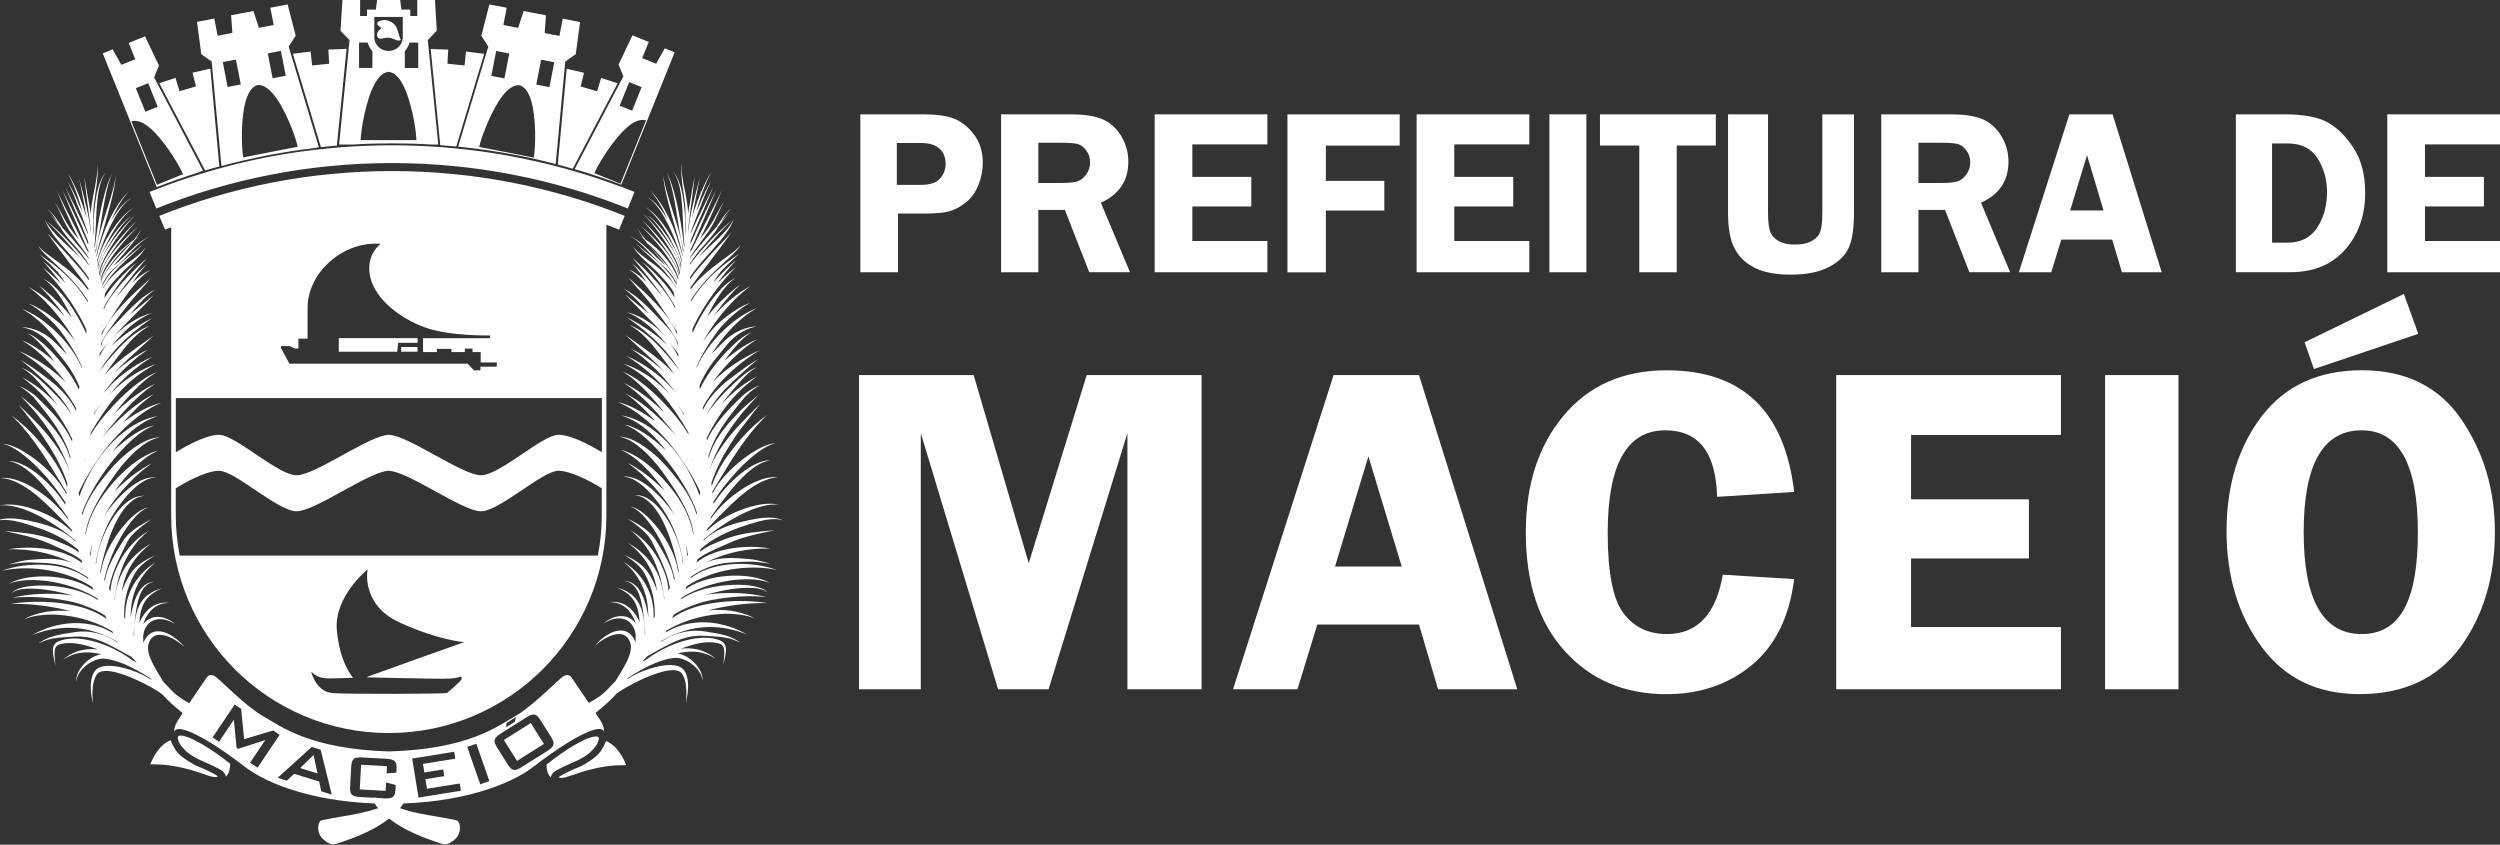 <?xml version="1.0" encoding="UTF-8"?>
<svg id="Camada_1" data-name="Camada 1" xmlns="http://www.w3.org/2000/svg" viewBox="0 0 419.45 141.73">
  <rect x="0" y="0" width="419.45" height="141.73" fill="#333333" stroke="none"/>
  <defs>
    <style>
      .cls-1, .cls-2 {
        fill: #fff;
        stroke-width: 0px;
      }

      .cls-2 {
        fill-rule: evenodd;
      }
    </style>
  </defs>
  <path class="cls-1" d="m419.45,24.23h-12.59v5.44h9.89v4.97h-9.89v5.8h12.59v5.24h-18.91v-26.5h18.91v5.05Zm-38.24-.16v16.65h2.55c2.26,0,3.93-.85,5.03-2.54,1.09-1.69,1.64-3.68,1.64-5.95,0-1.6-.31-3.09-.94-4.46-.62-1.36-1.4-2.32-2.32-2.87-.93-.55-2.05-.83-3.34-.83h-2.61Zm-6.08-4.89h8.08c3.29,0,5.74.46,7.36,1.37,1.62.91,3.06,2.35,4.34,4.33,1.28,1.97,1.92,4.46,1.92,7.48,0,3.79-1.12,6.96-3.35,9.5-2.23,2.54-5.31,3.81-9.24,3.81h-9.11v-26.5Zm-27.8,16.13h5.6l-2.77-9.28-2.83,9.28Zm7.12-16.13l8.24,26.5h-6.67l-1.64-5.48h-8.54l-1.68,5.48h-5.44l8.48-26.5h7.23Zm-32.57,4.77v6.75h3.81c1.24,0,2.15-.09,2.71-.26.57-.17,1.07-.56,1.51-1.16.44-.6.66-1.29.66-2.07,0-.73-.22-1.4-.66-1.98-.44-.58-.92-.94-1.44-1.07-.52-.14-1.5-.21-2.92-.21h-3.68Zm0,11.28v10.45h-6.24v-26.5h11.65c2.15,0,3.87.25,5.17.75,1.3.5,2.38,1.42,3.24,2.75.85,1.34,1.28,2.83,1.28,4.46,0,3.19-1.54,5.48-4.61,6.87l4.89,11.66h-6.84l-4.08-10.45h-4.46Zm-10.82-16.05v16.5c0,2.67-.3,4.65-.91,5.95-.6,1.3-1.73,2.37-3.36,3.2-1.64.83-3.72,1.25-6.27,1.25s-4.58-.38-6.08-1.13c-1.51-.75-2.64-1.81-3.38-3.2-.75-1.38-1.13-3.4-1.13-6.07v-16.5h6.71v16.51c0,1.42.12,2.48.36,3.15.24.68.72,1.21,1.44,1.61.72.39,1.6.59,2.65.59,1.17,0,2.11-.19,2.84-.58.73-.39,1.22-.9,1.46-1.54.24-.64.36-1.71.36-3.22v-16.51h5.32Zm-23.18,0v5.24h-6.56v21.26h-6.28v-21.26h-6.6v-5.24h19.43Zm-21.72,0v26.5h-6.2v-26.5h6.2Zm-9.57,5.05h-12.59v5.44h9.89v4.97h-9.89v5.8h12.59v5.24h-18.91v-26.5h18.91v5.05Zm-21.74.2h-12.4v5.92h9.81v4.97h-9.81v10.37h-6.44v-26.5h18.83v5.24Zm-22.21-.2h-12.59v5.44h9.89v4.97h-9.89v5.8h12.59v5.24h-18.91v-26.5h18.91v5.05Zm-38.43-.28v6.75h3.81c1.24,0,2.15-.09,2.71-.26.57-.17,1.07-.56,1.51-1.16.44-.6.66-1.29.66-2.07,0-.73-.22-1.4-.66-1.98-.44-.58-.92-.94-1.44-1.07-.52-.14-1.5-.21-2.92-.21h-3.68Zm0,11.28v10.45h-6.24v-26.5h11.65c2.15,0,3.87.25,5.17.75,1.3.5,2.38,1.42,3.24,2.75.85,1.34,1.28,2.83,1.28,4.46,0,3.19-1.54,5.48-4.61,6.87l4.89,11.66h-6.84l-4.08-10.45h-4.46Zm-23.74-4.21h4.03c1.54,0,2.61-.36,3.23-1.07.62-.72.93-1.53.93-2.45,0-1.07-.34-1.93-1.03-2.56-.7-.64-1.74-.95-3.15-.95h-4.01v7.03Zm.2,4.81v9.85h-6.32v-26.5h10.44c2.32,0,4.11.25,5.34.75,1.23.5,2.34,1.38,3.3,2.67.97,1.28,1.46,2.85,1.46,4.71,0,1.3-.26,2.58-.77,3.82-.52,1.24-1.24,2.22-2.19,2.93-.94.72-1.85,1.19-2.74,1.42-.88.23-2.27.35-4.16.35h-4.36Z"/>
  <path class="cls-1" d="m396.25,72.2c-6.5,0-9.74,5.69-9.74,17.07s3.24,17.11,9.74,17.11,9.42-5.69,9.42-17.07-3.15-17.11-9.42-17.11m-.36,44.26c-7.1,0-12.6-2.68-16.49-8-3.89-5.33-5.83-11.77-5.83-19.35s1.96-14.12,5.9-19.27c3.94-5.14,9.56-7.72,16.84-7.72s12.92,2.75,16.66,8.25c3.74,5.5,5.62,11.78,5.62,18.86,0,7.64-1.94,14.09-5.79,19.35-3.86,5.25-9.5,7.88-16.92,7.88Zm-30.38-53.53v52.71h-12.32v-52.71h12.32Zm-19.73,10.04h-25.14v10.81h19.77v9.92h-19.77v11.51h25.14v10.43h-37.7v-52.71h37.7v10.04Zm-44.76,9.57l-12.93.82c-.18-7.45-3.08-11.16-8.7-11.16-6.43,0-9.65,5.73-9.65,17.19,0,6.62.87,11.1,2.62,13.46,1.75,2.36,4.19,3.53,7.34,3.53,5.09,0,8.21-3.32,9.35-9.96l11.97.74c-.78,6.3-3.12,11.1-7.05,14.38-3.93,3.28-8.73,4.93-14.42,4.93-6.97,0-12.64-2.41-17-7.22-4.38-4.82-6.55-11.47-6.55-19.97,0-7.95,2.11-14.47,6.33-19.53,4.23-5.07,9.99-7.62,17.31-7.62,12.67,0,19.8,6.81,21.39,20.43Zm-77.03,12.51h11.19l-5.59-18.49-5.6,18.49Zm14.09-32.12l16.49,52.71h-13.29l-3.2-10.85h-17.07l-3.32,10.85h-10.81l16.87-52.71h14.33Zm-70.62,52.71l-12.97-42.98v42.98h-10.36v-52.71h19.23l9.24,31.55,9.73-31.55h19.27v52.71h-12.44v-42.98l-13.23,42.98h-8.46Z"/>
  <polygon class="cls-1" points="403.32 49.32 405.74 56.01 388.24 61.91 386.66 57.43 403.32 49.32"/>
  <g>
    <path class="cls-2" d="m77.01,138.09c-.05-.13-.11-.26-.22-.35-.11-.09-.25-.12-.38-.15-2.03-.44-4.1-.71-6.14-1.13-1.06-.22-2.12-.5-3.15-.86.28-.34.52-.69.69-1.1.04-.11.02-.34.02-.46,0-.06,0-.14-.05-.18-.03-.02-.07-.03-.1-.03-.13-.01-.26,0-.39.05-.25.08-.49.17-.74.25-.17.06-.26.23-.43.23-.28.16-.56.29-.85.44-.29-.14-.57-.27-.85-.44-.18,0-.26-.17-.43-.23-.25-.08-.49-.17-.74-.25-.12-.05-.26-.06-.39-.05-.04,0-.07,0-.1.03-.05.04-.05.11-.05.18,0,.12-.02.35.02.46.17.4.41.76.69,1.1-1.03.36-2.08.63-3.15.86-2.04.43-4.1.69-6.14,1.13-.13.03-.27.06-.38.15-.11.09-.17.22-.22.35-.3.84-.11,1.85.49,2.52.19.21.41.39.64.55.39.28.84.53,1.32.5.21-.01.41-.08.61-.14,3.07-1,6.16-2.21,8.69-4.18,2.52,1.97,5.62,3.18,8.69,4.18.2.07.4.13.61.14.48.03.93-.22,1.32-.5.23-.16.45-.34.64-.55.6-.67.79-1.67.49-2.52Z"/>
    <g>
      <path class="cls-1" d="m101.08,36.32H28.72v50.16c0,10.08,4.09,19.21,10.69,25.82,6.61,6.61,15.74,10.69,25.82,10.69s19.21-4.09,25.82-10.69c6.61-6.61,10.69-15.74,10.69-25.82v-50.16h-.66Zm-53.96,21.74h1.45l.96.42h.54v-1.66h1.54s-.03-1.25,0-5.3c.04-5.75,5.9-11.11,12.25-10.61,0,0-2.58,1.83-1.74,5.57.83,3.74,5.07,6.98,9.22,8.47,4.15,1.49,10.88,1.33,10.88,1.33v.46h-11.25v2.33h2.33v-.54h2.45v.54h2.24v-.58h1.29v.58h1.37v1.74h2.7v.71h-2.74v.62h-1.08l-1.08-1.12h-29.9l-1.41-2.66v-.29Zm27.3,55.82c2.08-.02,2.35-.19,2.71-.32.36-.13.41.27.22.55-.19.28-2.1,1.98-2.33,2.15-.23.17-16.53.23-19.21.03-2.68-.2-3.53-3.25-3.59-3.6.41.39,1.15,1.16,3.07,1.14,1.92-.02,3.95-.12,3.95-.12,0,0-2.27-2.45-2.73-8.06-.45-5.62,5.16-10.11,5.16-10.11,0,0-1.18,5.89,5.35,8.89,6.53,3.01,10.85,3.31,10.85,3.31,0,0-15.37,5.47-15.88,5.68l-.51.22s10.87.26,12.95.24Zm26.55-27.55c0,2.36-.22,4.65-.67,6.89H30.15c-.43-2.23-.66-4.53-.66-6.89v-4.41c.67-.42,4.77-2.93,7.26-2.93,2.72,0,9.84,6.79,13,6.79s12.2-6.7,15.47-6.79c3.28.09,12.34,6.79,15.47,6.79s10.28-6.79,13-6.79c2.5,0,6.61,2.51,7.27,2.93v4.4Zm0-10.45c-.66-.42-4.77-2.93-7.27-2.93-2.72,0-9.84,6.79-13,6.79s-12.2-6.7-15.47-6.79c-3.28.09-12.34,6.79-15.47,6.79s-10.28-6.79-13-6.79c-2.5,0-6.59,2.51-7.26,2.93v-9.09h71.48v9.09Z"/>
      <polygon class="cls-1" points="66.81 57.52 70.05 57.52 70.05 56.73 56.84 56.73 56.84 59.01 66.65 59.01 66.81 57.52"/>
      <rect class="cls-1" x="67.31" y="58.22" width="2.74" height=".79"/>
    </g>
    <g>
      <polygon class="cls-1" points="50.36 128.87 53.27 129.77 52.61 126.68 50.36 128.87"/>
      <path class="cls-1" d="m33.3,124.54l-.13-.07c-.56-.3-1.15-.62-1.8-.83-.3-.1-.71-.23-1.05-.23-.2,0-.34.04-.43.13-.06.07-.08.22-.05.41.13.74.67,1.37,1.17,1.88.77.78,1.71,1.28,2.52,1.67.35.17.71.32,1.07.48.65.28,1.32.58,1.96.93l.13.07c.27.14.57.31.81.55.18.19.35.47.38.77.03-.03.06-.06.1-.09.42-.44.65-1.17.64-2.07-.03-.02-.07-.05-.13-.09-1.35-1.07-3.17-2.44-5.17-3.51Z"/>
      <path class="cls-1" d="m101.68,124.32c-.45,1.17-.99,1.99-1.73,2.62-.62.53-2.03,1.48-2.97,1.83-.92.33-2.82,1.26-3.23,1.62.07.1.29.12.43.12.18,0,.39-.03.63-.08.25-.05.63-.19,1.14-.36,1.72-.59,4.92-1.69,8.48-1.69.22,0,.43,0,.64.01-.35-.95-1.46-3.3-3.4-4.06Z"/>
      <rect class="cls-1" x="85.23" y="122.42" width="5.34" height="4.14" transform="translate(-52.81 65.96) rotate(-32.19)"/>
      <path class="cls-1" d="m30.35,126.81c-.74-.63-1.28-1.45-1.73-2.62-1.94.76-3.05,3.11-3.4,4.06.22,0,.43-.01.64-.01,3.57,0,6.77,1.1,8.48,1.69.5.17.89.31,1.14.36.24.05.46.08.64.08.14,0,.36-.02.43-.12-.41-.36-2.32-1.28-3.23-1.62-.94-.34-2.35-1.3-2.97-1.83Z"/>
      <path class="cls-1" d="m96.76,127.64c.82-.39,1.76-.88,2.52-1.67.5-.52,1.04-1.14,1.17-1.88.03-.19.02-.34-.05-.4-.08-.09-.23-.13-.43-.13-.35,0-.76.13-1.1.24-.61.19-1.19.51-1.76.81l-.13.07c-2.01,1.07-3.82,2.44-5.25,3.57-.01,0-.03.02-.04.03,0,.91.22,1.64.64,2.07.03.03.06.06.1.09.02-.3.2-.59.37-.77.24-.24.54-.4.81-.55l.12-.07c.63-.35,1.31-.64,1.96-.93.36-.16.72-.31,1.07-.48Z"/>
      <path class="cls-1" d="m101.36,122.76c0-.49-.14-1.1-.57-1.8-1.2-1.95-4.36-6.44-4.78-7.13-.42-.68-.85-.69-1.48-.37s-5.13,5.03-8.06,6.68c-2.93,1.65-7.73,5.54-21.18,5.94-13.45-.41-18.25-4.29-21.18-5.94s-7.44-6.36-8.06-6.68c-.62-.32-1.05-.31-1.48.37-.42.68-3.57,5.18-4.78,7.13-.43.7-.57,1.31-.57,1.81.15-.36.55-.6,1.51-.36,2.34.57,6.43,3.21,10.31,6.21,3.88,3,12.26,6.23,24.25,6.23s20.37-3.22,24.25-6.23c3.88-3,7.97-5.65,10.31-6.22.96-.23,1.36,0,1.51.37Zm-16.36-1.46l1.57-1-.19.8-1.49.92.11-.72Zm-43.04,6.66l2.55-3.79-4.56,1.47-.26-.18-.45-4.71-2.49,3.7-1.08-.73,3.71-5.51,1.08.73.5,5.08,4.88-1.46,1.08.73-3.71,5.51-1.25-.84Zm11.95,4.81l-.36-1.64-4.2-1.3-1.23,1.15-1.54-.48,5.73-5.18,1.49.46,1.86,7.53-1.74-.54Zm12.62-3.78l-.03.64-1.64.14.07-1.22-4.34-.24-.23,4.14,4.34.24.08-1.41,1.61.42-.04.78c-.03.62-.18,1.03-.44,1.23-.26.2-.72.28-1.39.24l-4.14-.23c-.67-.04-1.12-.17-1.35-.4-.23-.23-.33-.65-.29-1.26l.19-3.5c.03-.62.18-1.02.43-1.23.25-.2.71-.28,1.38-.25l4.14.23c.67.04,1.12.17,1.35.4.23.23.33.65.3,1.27Zm3.69,4.84l-1.06-6.56,7.04-1.14.19,1.16-5.42.88.23,1.43,3.16-.51.18,1.13-3.16.51.26,1.61,5.5-.89.2,1.22-7.11,1.15Zm10.36-2.24l-2.19-6.27,1.53-.53,2.19,6.27-1.53.53Zm12.27-6.62c-.09.31-.42.65-.98,1l-4.35,2.74c-.57.36-1.01.51-1.33.46-.32-.05-.64-.34-.97-.86l-1.86-2.96c-.33-.53-.46-.95-.36-1.26.09-.31.42-.64.99-1l4.35-2.74c.57-.36,1.01-.51,1.32-.46.32.05.64.34.98.87l1.86,2.96c.33.52.45.94.35,1.25Z"/>
    </g>
    <g>
      <path class="cls-2" d="m107.77,37.23c-.1-.11-.16-.18-.16-.18.06.06.11.12.16.18Z"/>
      <path class="cls-2" d="m107.76,38.4c-.22-.22-.36-.35-.36-.35.12.11.24.24.36.35Z"/>
      <path class="cls-2" d="m104.77,71.48c-.09-.03-.15-.04-.15-.04.05,0,.1.03.15.04Z"/>
      <path class="cls-2" d="m103.79,73.45s-.09-.02-.14-.02c0,0,.05,0,.14.02Z"/>
      <path class="cls-2" d="m104.08,75.65s-.08-.04-.12-.05c0,0,.05.02.12.05Z"/>
      <path class="cls-2" d="m105.84,85.24c-.11-.03-.19-.05-.18-.05.06,0,.12.03.18.05Z"/>
      <path class="cls-2" d="m119.24,28.91s-.05.09-.14.26c.05-.08.09-.17.14-.26Z"/>
      <path class="cls-2" d="m121.07,31.9s0,.01,0,.02c0,0,0-.01,0-.02h0Z"/>
      <path class="cls-2" d="m125.91,50.82s-.11.05-.3.14c.1-.04.19-.1.3-.14Z"/>
      <path class="cls-2" d="m127.04,54.79s-.15.02-.4.07c.13-.02.26-.06.4-.07Z"/>
      <path class="cls-2" d="m127.55,64.63c-.06.02-.11.06-.16.09.09-.05.16-.09.16-.09Z"/>
      <path class="cls-2" d="m130.63,80.06s-.11,0-.31.02c.11,0,.21-.02.31-.02Z"/>
      <path class="cls-2" d="m101.92,117.91c.54-.49,1.09-1.04,1.58-1.59.98-.7,2.35-1.47,4.04-2.27,1-.46,2.26-1,3.6-1.35,1.3-.31,2.92-.57,3.45.61.3.54.43,1.16.5,1.72.07.57.09,1.08.08,1.52-.01.87-.1,1.4-.1,1.4.04-.19.05-.38.08-.56-.02.16-.04.33-.07.49,0,.03-.01.07-.01.07,0,0,0-.04.01-.06,0-.01.15-.52.27-1.38.06-.44.11-.96.1-1.56-.02-.59-.07-1.27-.37-1.96-.15-.34-.39-.69-.75-.94-.36-.25-.77-.36-1.16-.42-.79-.11-1.57-.03-2.31.1-1.48.27-2.83.77-3.89,1.26-.64.3-1.21.63-1.74.97.05-.08.1-.16.15-.23.83-.55,1.82-1.15,3-1.76.92-.47,2.07-.99,3.32-1.32.31-.08.63-.15.95-.2.33-.05.63-.1.92-.08.6.05,1.21.26,1.74.55,1.07.57,1.85,1.42,2.21,2.13.28.53.34.96.36,1.14,0-.06-.01-.12-.02-.19,0,.07.03.15.03.22,0,.03,0,.06,0,.06,0,0,0-.03,0-.06,0,0,0,0,0,0,0,0,.07-.52-.23-1.3-.3-.78-1-1.77-2.11-2.51-.51-.34-1.12-.64-1.81-.77.13-.03.24-.07.37-.1.98-.21,2.02-.27,2.95-.15.93.12,1.74.43,2.29.72.55.28.86.52.86.52-.09-.07-.19-.13-.29-.2.08.06.17.11.25.18.01,0,.03.03.03.03,0,0-.02-.02-.04-.03-.02-.01-.28-.28-.79-.62-.52-.35-1.31-.78-2.28-1.01-.88-.22-1.89-.26-2.86-.15.78-.29,1.66-.58,2.58-.8.62-.14,1.27-.25,1.9-.27.32-.01.63,0,.94.03.31.04.63.07.9.15.27.07.51.18.66.36.16.17.23.42.27.67.07.5.03.99,0,1.38l-.11,1.29s0-.03,0-.06c0-.01.11-.48.27-1.27.07-.4.18-.87.16-1.44-.01-.28-.08-.61-.29-.9-.21-.28-.54-.47-.85-.58-.33-.12-.63-.18-.97-.26-.34-.07-.68-.11-1.03-.12-.7-.03-1.4.02-2.08.12-1.36.21-2.61.61-3.6,1-1.99.8-3.46,1.75-4.44,2.46-.07.05-.11.09-.18.14-.19.09-.39.18-.56.27-.02.01-.05.03-.07.04l.87-.94c1.06-.56,2.5-1.45,4.3-2.3.91-.43,2.05-.86,3.3-1.04.62-.09,1.27-.12,1.91-.08.67.04,1.32.07,1.93.11,1.23.09,2.32.26,3.05.55.19.07.33.16.49.22.15.06.28.1.39.13l.07.02s0,0,0,0l-.1.05-.08.04s.05-.02.07-.03l.07-.02h.05s.03-.02.03-.02c0,0,.01,0,.02-.01,0-.03,0-.02-.01-.03l-.14-.06c-.1-.05-.22-.11-.36-.19-.12-.08-.28-.19-.46-.28-.72-.39-1.82-.7-3.06-.92-.62-.11-1.26-.21-1.92-.31-.68-.1-1.39-.13-2.08-.08-1.39.1-2.68.52-3.66.98-.58.28-1.09.58-1.57.88l.21-.23c.86-.47,1.91-.99,3.18-1.43.92-.32,2.07-.63,3.31-.76,1.23-.14,2.54-.11,3.71.06,2.36.32,4.12,1.13,4.12,1.12-.15-.07-.31-.14-.46-.21.14.06.28.12.41.18,0,0,0,0,0,0,.02.01.05.03.05.03,0,0-.03-.02-.06-.03-.07-.03-1.67-1.04-4.01-1.61-1.19-.3-2.55-.47-3.88-.41-1.32.05-2.59.31-3.59.67-.83.29-1.53.66-2.16,1.05l.16-.35c.94-.56,2.22-1.21,3.87-1.75.91-.3,2.05-.6,3.26-.79.61-.1,1.23-.17,1.85-.22.62-.05,1.22-.08,1.8-.04,1.16.06,2.2.22,2.93.41.51.13.84.29,1.01.38-.06-.04-.12-.07-.19-.11.09.05.18.09.26.14.02.01.05.03.04.03,0,0-.03-.02-.05-.03,0,0-.37-.31-1.08-.58-.71-.28-1.74-.58-2.93-.76-1.18-.17-2.5-.18-3.76-.07.45-.12.9-.23,1.38-.33,1.33-.29,2.73-.52,4.01-.66,2.56-.3,4.61-.22,4.61-.21-.44-.04-.88-.05-1.32-.07.42.02.84.02,1.26.06,0,0,0,0,0,0,.03,0,.06,0,.06,0,0,0-.04,0-.08-.01-.13-.02-2.09-.36-4.62-.34-1.31,0-2.75.1-4.14.29-1.39.19-2.71.5-3.77.86-1.42.47-2.57,1.1-3.46,1.74l.26-.58c.88-.58,2.03-1.15,3.44-1.66.49-.18,1.05-.36,1.65-.53.58-.16,1.24-.29,1.91-.4,1.34-.23,2.75-.39,4.03-.47,1.28-.08,2.44-.07,3.27-.02.83.05,1.34.13,1.34.13-.19-.04-.38-.06-.57-.1.16.03.33.05.49.08.04,0,.08.02.08.02,0,0-.04,0-.06-.01,0,0-.5-.15-1.32-.3-.83-.16-1.99-.3-3.3-.36-1.31-.06-2.76-.04-4.16.09-.51.05-1,.12-1.49.21,1.8-.54,4.28-1.09,6.41-1.18,1.15-.06,2.19,0,2.9.2.35.09.62.21.79.33,0,0,.01.01.02.02.08.07.17.12.24.21,0,0-.02-.02-.05-.06,0,0,.01,0,.02.01.01.02.04.04.04.04,0,0-.02-.02-.03-.04h0s-.06-.1-.22-.24c-.16-.14-.43-.3-.79-.44-.71-.28-1.77-.47-2.95-.54-2.37-.14-5.25.25-7.16.87-1.38.43-2.5,1-3.35,1.57l.14-.3c.89-.58,2.1-1.2,3.62-1.74.92-.34,2.08-.68,3.31-.93,1.23-.25,2.54-.4,3.73-.42,1.19-.02,2.26.1,3.01.27.75.17,1.19.37,1.19.36-.15-.07-.32-.12-.48-.18.14.06.29.1.43.16.02,0,.05.02.05.02,0,0-.03-.01-.06-.03-.02,0-.42-.25-1.14-.51-.74-.27-1.81-.52-3.03-.63-1.22-.11-2.59-.09-3.89.08-1.3.16-2.54.47-3.53.83-1.01.37-1.87.83-2.58,1.33l.24-.54c.92-.59,2.21-1.29,3.88-1.88.92-.33,2.07-.66,3.3-.88,1.23-.23,2.53-.34,3.72-.36,2.38-.05,4.24.41,4.24.41-.21-.06-.41-.11-.62-.16.18.05.36.08.54.14.05.01.08.02.08.02,0,0-.03,0-.05-.02,0,0,0,0,0,0,0,0-1.79-.7-4.22-.92-1.21-.12-2.56-.13-3.86.01-1.3.14-2.54.43-3.52.78-1.18.42-2.13.99-2.89,1.56l.15-.32c.82-.54,1.96-1.26,3.47-1.76.79-.26,1.79-.47,2.87-.57,1.08-.1,2.23-.13,3.27-.16,1.02-.04,1.94.1,2.6.2.67.1,1.08.12,1.08.12-.07-.02-.13-.02-.2-.04-.17-.04-.47-.11-.9-.23-.64-.18-1.56-.43-2.62-.5-1.04-.09-2.19-.18-3.32-.15-1.13.02-2.24.19-3.11.49-.38.13-.72.28-1.04.45.44-.24.91-.47,1.44-.7.79-.35,1.79-.72,2.86-1.01,1.07-.3,2.21-.52,3.25-.65,2.09-.27,3.78-.17,3.78-.17-.39-.04-.77-.05-1.16-.07.37.02.74.02,1.1.06.02,0,.06,0,.06,0,0,0-.03,0-.05,0-.02,0-1.67-.33-3.81-.28-1.07.02-2.26.13-3.4.36-1.13.22-2.21.56-3.05.93-.89.39-1.63.85-2.23,1.33l.17-.55c.25-.2.54-.4.86-.6.6-.37,1.33-.72,2.15-1.1l1.37-.61c.5-.23,1-.45,1.53-.67,1.06-.43,2.2-.78,3.26-1.04,1.06-.25,2.02-.48,2.71-.62.69-.15,1.12-.21,1.12-.21-.45.06-.91.12-1.36.19,0,0,0,0,0,0,.43-.06.86-.12,1.28-.18.04,0,.07,0,.07,0,0,0-.03,0-.05,0,0,0-.44,0-1.14.07-.71.06-1.68.16-2.77.3-1.1.15-2.3.4-3.44.76-.56.18-1.12.39-1.62.59-.5.2-.98.39-1.41.59-.84.38-1.58.81-2.18,1.29l.15-.47c.78-.7,1.89-1.54,3.41-2.29.83-.43,1.88-.89,3.01-1.3,1.13-.4,2.35-.79,3.44-1.07,1.1-.28,2.11-.41,2.84-.35.73.04,1.16.24,1.16.23-.09-.04-.19-.07-.28-.1.08.03.15.05.23.08.03.01.06.02.06.02,0,0-.03-.01-.05-.02,0,0-.4-.24-1.14-.37-.74-.14-1.8-.14-2.95.03-1.15.17-2.4.44-3.6.76-1.2.33-2.33.76-3.22,1.22-1.03.53-1.84,1.16-2.47,1.79l.06-.2c.73-.67,1.75-1.47,3.06-2.34,1.48-1.01,3.75-2.3,5.8-2.98,1.02-.35,1.97-.54,2.67-.57.32-.02.57,0,.76.01-.06,0-.12-.02-.18-.02.07,0,.14.01.22.03,0,0-.02,0-.03,0,.12.02.25.02.37.05,0,0-.08-.01-.19-.03.05,0,.09,0,.14.02.02,0,.05.01.05.01,0,0-.03,0-.05-.01,0,0-.42-.15-1.12-.19-.71-.05-1.71.03-2.79.28-2.17.47-4.65,1.6-6.2,2.66-.82.55-1.49,1.13-2.04,1.69l.14-.45c.71-.77,1.8-1.91,3.21-3.3,1.28-1.28,3.21-3.07,5.09-4.14.93-.54,1.84-.89,2.52-1.04.34-.08.61-.11.81-.13-.07,0-.13,0-.2.01.15,0,.31-.03.46-.03.02,0,.05,0,.05,0,0,0-.03,0-.05,0-.01,0-.44-.07-1.14,0-.71.07-1.69.32-2.71.78-2.06.9-4.21,2.57-5.53,3.9-.85.85-1.5,1.66-2.01,2.39l.14-.46c.54-.78,1.22-1.72,2.03-2.79,1.1-1.47,2.78-3.57,4.49-4.95.85-.7,1.7-1.2,2.37-1.44.67-.25,1.12-.25,1.12-.26-.08,0-.17.01-.25.02.07,0,.13-.02.2-.02.02,0,.06,0,.05,0,0,0-.03,0-.05,0-.01,0-.45-.05-1.16.12-.71.17-1.65.59-2.6,1.21-1.91,1.24-3.83,3.24-4.97,4.77-.31.41-.58.81-.82,1.2l-.04-.36c.52-.83,1.21-1.82,2.08-2.92,1.17-1.51,3.05-3.56,4.87-4.98.9-.71,1.78-1.27,2.45-1.57.4-.19.72-.25.92-.28-.03,0-.06,0-.09,0,.06,0,.12-.02.19-.02-.03,0-.06,0-.1.01.08,0,.15-.02.23-.01,0,0-.03,0-.07,0,0,0,.01,0,.02,0,.02,0,.05,0,.05,0,0,0-.03,0-.05,0,0,0-.48-.07-1.2.16-.73.22-1.69.68-2.68,1.31-2.01,1.24-4.15,3.19-5.37,4.77-.59.74-1.04,1.47-1.4,2.16l-.03-.29c.54-.93,1.42-2.42,2.58-4.28.98-1.61,2.48-3.89,3.91-5.65,1.19-1.51,2.33-2.6,2.65-2.9-.22.18-.43.38-.64.57.23-.21.45-.43.7-.62.02-.01.04-.03.04-.04,0,0-.03.02-.04.03-.02,0-1.51,1.02-3.1,2.65-1.63,1.62-3.36,3.8-4.37,5.46-.91,1.47-1.47,2.79-1.81,3.81l-.06-.53c.31-.93.73-2,1.31-3.19.9-1.88,2.51-4.48,4.08-6.48,1.54-2.03,2.81-3.59,2.82-3.59-.55.59-1.07,1.21-1.61,1.82.52-.59,1.03-1.19,1.57-1.77.02-.02.04-.05.04-.05,0,0-.03.03-.05.05-.04.03-1.5,1.39-3.23,3.23-1.79,1.84-3.7,4.36-4.65,6.36-.22.44-.39.87-.54,1.29v-.08c.33-.99.87-2.32,1.69-3.85.43-.8,1.01-1.76,1.67-2.73.66-.97,1.42-1.93,2.11-2.8.7-.85,1.39-1.57,1.88-2.1l.78-.86-.04.04-.88.74c-.55.47-1.32,1.1-2.13,1.89-.78.8-1.64,1.7-2.4,2.64-.76.94-1.42,1.91-1.87,2.76-.48.89-.8,1.74-1.01,2.51l-.04-.34c.21-.7.46-1.44.83-2.23.44-.98,1.09-2.13,1.87-3.27.78-1.15,1.68-2.29,2.52-3.32l.61-.75c.18-.24.39-.44.59-.64.4-.39.79-.71,1.13-.97.46-.34.81-.54,1-.65-.14.07-.28.15-.42.22.17-.09.34-.2.52-.28.02,0,.06-.03.06-.03,0,0-.03.02-.06.03-.02,0-.51.17-1.25.59-.38.21-.81.49-1.27.85-.22.18-.48.37-.69.61l-.69.68c-.94.93-1.98,2-2.87,3.13-.9,1.13-1.65,2.32-2.12,3.38-.01.03-.02.05-.03.08l-.04-.4c.35-.75.8-1.6,1.35-2.52.47-.79,1.09-1.74,1.8-2.68.71-.94,1.53-1.86,2.32-2.65,1.57-1.58,3.06-2.58,3.06-2.59-.3.18-.57.39-.86.59.27-.19.54-.39.82-.56.02,0,.04-.03.04-.03,0,0-.03.02-.05.03-.05.03-1.63.81-3.37,2.22-.89.71-1.81,1.58-2.62,2.49-.04.04-.07.08-.1.12.16-.22.31-.43.48-.65.78-1.01,1.64-2.02,2.44-2.93.79-.92,1.54-1.67,2.16-2.15.38-.31.69-.47.88-.55-.05.02-.09.03-.13.05.08-.03.16-.07.24-.1-.03,0-.07.03-.11.05.07-.02.13-.06.2-.07,0,0-.03,0-.08.02,0,0,.01,0,.02,0,.03,0,.06-.02.06-.02,0,0-.03,0-.06.01,0,0,0,0,0,0,0-.01-.48.09-1.16.51-.34.2-.73.47-1.14.8-.42.32-.85.72-1.29,1.12-.9.82-1.87,1.76-2.74,2.73-.85.94-1.6,1.91-2.15,2.78.29-.54.62-1.1,1.02-1.69.51-.77,1.21-1.66,2.02-2.52.81-.87,1.72-1.71,2.57-2.47,1.23-1.17,2.34-2.08,2.83-2.44-.12.07-.24.15-.36.23.15-.1.29-.2.45-.29-.03.02-.05.03-.08.06.09-.05.17-.12.26-.17,0,0-.04,0-.1.04-.25.1-1.69.96-3.34,2.22-.93.66-1.94,1.42-2.84,2.26-.91.83-1.7,1.74-2.25,2.57-.32.48-.57.94-.79,1.4l-.05-.37c.21-.41.45-.84.73-1.28.55-.88,1.31-1.91,2.2-2.91.89-1,1.91-1.96,2.89-2.78,1.95-1.64,3.73-2.65,3.73-2.65-.36.18-.7.4-1.05.6.34-.19.66-.4,1-.57h0s.05-.03.05-.03c0,0-.03.02-.07.03-.08.03-1.93.78-4.04,2.2-1.08.72-2.22,1.6-3.23,2.57-.16.15-.31.31-.47.47.35-.48.72-.98,1.13-1.47.85-1.04,1.8-2.06,2.72-2.92.92-.87,1.81-1.58,2.48-2.04.68-.46,1.14-.68,1.13-.68-.22.1-.42.21-.63.32.19-.1.37-.21.57-.29.03-.01.06-.03.06-.03,0,0-.03.01-.05.02,0,0-.49.16-1.22.54-.74.38-1.72.99-2.75,1.77-.51.39-1.03.81-1.54,1.27.54-.75,1.09-1.48,1.65-2.13.74-.88,1.46-1.62,2.04-2.07.28-.22.53-.38.72-.46,0,0,0,0,0,0,.1-.04.21-.08.32-.09,0,0-.03,0-.07.01,0,0,0,0,.01,0,.02,0,.06,0,.06,0,0,0-.03,0-.05,0,0,0,0,0,0,0,0,0-.12,0-.32.06-.2.06-.48.19-.8.39-.65.4-1.47,1.06-2.32,1.87-1.7,1.61-3.49,3.84-4.5,5.55-.34.56-.61,1.09-.85,1.6l-.08-.53c.23-.56.49-1.14.83-1.75.51-.93,1.24-2.02,2.11-3.09.43-.54.89-1.09,1.34-1.63.23-.27.44-.54.66-.79.22-.25.45-.48.69-.69.95-.86,1.99-1.41,2.79-1.69.38-.14.69-.21.92-.26-.08.01-.17.03-.25.04.19-.03.39-.09.58-.1.03,0,.07,0,.06,0,0,0-.04,0-.06,0,0,0-.53-.02-1.37.16-.84.19-1.99.63-3.09,1.43-.55.39-1.09.91-1.57,1.4-.5.5-1.01,1-1.5,1.53-.05.05-.09.1-.13.15.44-.69.93-1.42,1.5-2.16.8-1.04,1.7-2.07,2.6-2.93,1.78-1.74,3.55-2.69,3.55-2.69-.16.08-.31.17-.47.25.13-.07.26-.15.4-.21.04-.02.07-.04.07-.04,0,0-.03.02-.05.02,0,0-1.88.71-3.89,2.29-1.01.78-2.05,1.74-2.95,2.76-.91,1.02-1.68,2.09-2.24,3.01-.41.68-.72,1.33-.99,1.95l-.02-.14c.24-.58.52-1.19.87-1.84.49-.93,1.17-2.04,1.95-3.15l.6-.84.31-.42c.1-.14.2-.25.31-.38.44-.51.92-.98,1.38-1.42.93-.88,1.83-1.6,2.52-2.06.36-.25.66-.41.86-.52-.11.05-.23.11-.34.16.19-.1.38-.21.58-.28.02,0,.06-.02.06-.02,0,0-.03.01-.06.02-.02,0-.51.14-1.24.52-.75.38-1.74,1-2.79,1.79-.52.4-1.06.83-1.57,1.33-.13.12-.27.26-.38.4l-.35.39c-.23.26-.46.53-.68.8-.33.4-.63.8-.92,1.2.05-.08.08-.15.13-.23.53-.89,1.21-1.96,1.98-3.02.78-1.07,1.65-2.12,2.51-3.03,1.46-1.58,2.87-2.64,3.24-2.91-.27.17-.53.38-.79.56.28-.2.55-.42.84-.6.02-.01.05-.03.05-.03,0,0-.03.02-.05.03-.03.01-1.8.92-3.7,2.59-.81.7-1.64,1.53-2.41,2.39.52-.75,1.06-1.49,1.6-2.15,1.43-1.8,2.78-3.05,2.78-3.05-.3.24-.57.52-.86.77.27-.25.53-.5.81-.74.02-.02.05-.04.05-.04,0,0-.03.02-.06.05-.13.09-1.56,1.11-3.13,2.7-.79.78-1.6,1.69-2.34,2.63.51-1.06,1.08-2.1,1.67-3.03.7-1.11,1.43-2.04,2.04-2.63.61-.6,1.08-.84,1.08-.85-.09.05-.18.1-.27.16.07-.04.14-.09.21-.13.02-.01.06-.03.06-.03,0,0-.03.02-.06.03-.01,0-.5.19-1.18.72-.69.52-1.55,1.38-2.38,2.44-1.42,1.76-2.75,4.08-3.61,6.04l-.03-.66s.01-.03.02-.04c.45-.98,1.06-2.16,1.79-3.35.73-1.19,1.56-2.38,2.36-3.42,1.6-2.1,3.1-3.57,3.11-3.57-.33.29-.64.61-.96.91.3-.29.6-.59.91-.87,0,0,0,0,0,0,.02-.02.05-.05.05-.05,0,0-.03.02-.07.05-.1.07-1.46,1.1-3.05,2.7.27-.37.54-.74.81-1.08,1.27-1.67,2.42-2.87,2.42-2.86-.27.24-.52.51-.77.76.25-.24.48-.5.74-.73,0,0-.01,0-.01.01.02-.02.05-.04.05-.04,0,0-.02.02-.06.05-.13.09-1.36,1.09-2.74,2.55-.37.38-.74.79-1.11,1.21.5-.83,1-1.5,1.31-1.91.01-.01.02-.02.03-.04.81-.86,1.58-1.58,2.14-2.1l.91-.84-.05.04-1,.7c-.62.45-1.48,1.07-2.39,1.85-.91.78-1.86,1.71-2.69,2.69-.79.93-1.47,1.91-1.96,2.77v-.28c.16-.28.34-.57.55-.86.55-.8,1.3-1.75,2.16-2.67.86-.92,1.82-1.83,2.7-2.64.89-.81,1.69-1.54,2.22-2.12.54-.57.73-1.03.72-1.03-.04.08-.1.14-.14.22-.12.16-.35.43-.73.73-.59.5-1.47,1.11-2.44,1.83-.97.71-2.04,1.53-2.99,2.42-.84.77-1.58,1.59-2.14,2.37l-.02-.33c.34-.5.74-1.05,1.19-1.65.49-.66,1.1-1.45,1.75-2.28.32-.42.65-.85.95-1.28l.93-1.22c1.19-1.58,2.08-2.86,2.09-2.86,0,0-.02.02-.03.04l-2.41,2.58c-.34.36-.7.72-1.06,1.13-.34.4-.7.79-1.05,1.18-.7.78-1.37,1.55-1.88,2.23-.2.26-.37.52-.53.78l-.02-.37c.2-.31.4-.62.65-.94.55-.76,1.29-1.64,2.1-2.55.81-.91,1.68-1.85,2.41-2.75.74-.89,1.33-1.76,1.69-2.41.36-.66.51-1.09.51-1.09-.02.05-.05.09-.08.14-.09.15-.28.48-.59.91-.43.6-1.11,1.36-1.93,2.15-.82.8-1.77,1.64-2.65,2.5-.3.29-.58.58-.86.87l.42-.5c.91-1.09,2.23-2.64,3.38-3.88.81-.89,1.54-1.59,1.9-1.92-.1.09-.2.18-.31.27.11-.1.22-.2.34-.3,0,0-.02.02-.03.03.08-.07.16-.14.24-.21,0,0-.02.01-.03.02,0,0-.02.01-.03.02.04-.03.06-.05.06-.04,0,0-.02.02-.06.05-.16.12-1.13.89-2.24,1.98-1.22,1.17-2.61,2.67-3.53,3.77-.54.64-.98,1.22-1.36,1.74v-.17c.21-.31.4-.61.64-.94.26-.38.58-.8.91-1.23.06-.07.11-.13.18-.2.5-.57,1.12-1.26,1.73-2,.31-.37.61-.75.9-1.15.15-.23.27-.44.4-.67,1.03-1.27,1.74-2.26,1.73-2.26-.03.04-.06.07-.09.11-.05.07-.11.13-.16.19.04-.05.07-.08.1-.12-.3.38-.61.77-.92,1.14-.11.13-.23.28-.35.42,0-.01.02-.02.02-.04.01-.02.03-.05.04-.07.37-.44.75-.88,1.11-1.34-.21.25-.56.65-1,1.15.39-.67.76-1.25,1.11-1.63.08-.09.15-.16.22-.23.03-.03.06-.05.09-.08.13-.11.24-.22.39-.31,0,0-.02.01-.04.03,0,0,0,0,0,0,.01,0,.04-.02.04-.02,0,0-.02.01-.04.02,0,0,0,0,0,0,0,0-.33.16-.74.58-.42.41-.89,1.08-1.38,1.83-.17.26-.35.52-.54.79-.08.08-.15.16-.23.25-1.04,1.14-2.24,2.48-3.17,3.67-.36.42-.67.82-.94,1.19v-.12c.06-.09.11-.18.17-.28.12-.17.22-.34.34-.51.5-.72,1.14-1.58,1.81-2.48.33-.45.67-.91.98-1.39.15-.24.3-.48.43-.73.13-.23.26-.48.38-.71.48-.94.82-1.81,1.14-2.41.31-.6.54-.95.54-.95-.08.12-.15.25-.23.37.07-.11.13-.22.2-.32.02-.03.04-.05.04-.05,0,0-.02.02-.03.04,0,0,0,0,0,0,0,0-.25.33-.6.91-.36.58-.76,1.43-1.29,2.33l-.42.69c-.14.23-.29.46-.45.68-.33.45-.68.89-1.03,1.33-.1.12-.19.24-.29.37.73-1.45,1.61-3.36,2.33-5,.75-1.71,1.29-3.08,1.35-3.23,0,0,.01-.03.01-.03,0,0,0,.02,0,.02,0,0,0,0,0,0,0,0,0,.02-.01.03-.02.03-.68,1.42-1.56,3.15l-2.74,5.34c-.29.57-.55,1.09-.79,1.58-.05.07-.12.15-.16.22-.03.04-.05.08-.08.12v-.26c.24-.51.49-1.06.76-1.68,1.29-2.97,3.64-8.6,3.64-8.6-.02.04-.03.07-.05.11.01-.02.02-.05.03-.07,0,0,0,0,0,0,0-.02.02-.04.02-.04,0,0-.01.03-.02.05-.08.16-2.75,5.47-4.02,8.41-.12.27-.22.51-.32.76v-.54c.07-.14.11-.26.17-.4.6-1.52,1.53-3.68,2.31-5.48.78-1.79,1.35-3.22,1.35-3.22-.43.96-.87,1.91-1.31,2.86,0,.01-.01.02-.02.03.44-.95.88-1.9,1.31-2.86l-1.55,3.13c-.76,1.51-1.61,3.28-2.22,4.73v-.22c.03-.08.06-.16.09-.24.26-.75.59-1.67.95-2.61l.57-1.42c.21-.47.35-.95.52-1.39.47-1.26.97-2.28,1.22-2.77-.08.14-.15.28-.22.42.09-.16.17-.33.26-.49-.01.02-.02.05-.04.07.06-.11.11-.22.17-.32,0,0-.04.07-.1.18.03-.05.05-.1.08-.14,0,0-.01.02-.01.02.02-.03.03-.06.03-.06,0,0-.01.02-.04.07-.1.16-.86,1.35-1.57,2.99-.2.44-.37.91-.59,1.36-.14.29-.27.59-.4.89.33-1.19.72-2.48,1.15-3.6.49-1.32,1.01-2.39,1.25-2.85-.08.14-.15.28-.22.43.11-.21.22-.44.34-.65,0,0,0,.01,0,.01.01-.03.03-.05.03-.05,0,0-.01.02-.04.06-.08.12-.85,1.34-1.57,3.01-.63,1.42-1.2,3.12-1.61,4.55.45-2.63,1.28-6.71,1.28-6.71v.04c-.03.07-1.32,4.7-1.73,7.26-.13.77-.21,1.44-.26,2.03,0,0,0,.01,0,.02,0-.23,0-.49.01-.75.03-.2.05-.4.08-.61l.67-5.19c.21-1.69.34-3.02.34-3.05,0,0,0,0,0,0h0s0,0,0,0c0,0,0,0,0,0,0,0,0,0,0,0h0s0,0,0,0c0,.02,0,.03,0,.05l-.53,3.01c-.19,1.05-.4,2.23-.58,3.32v-.39c-.03-.5-.09-1.02-.17-1.54-.16-1.05-.4-2.11-.58-3.08-.18-.97-.3-1.84-.32-2.47-.01-.27,0-.48,0-.65,0-.14,0-.28.03-.42,0,0-.08.38-.09,1.02-.02.64.04,1.53.17,2.51.12.98.31,2.06.43,3.09.06.52.1,1.03.11,1.5v1.36c.02.63.04,1.2.06,1.73-.04.38-.08.74-.1,1.08.02-.75.03-1.67-.01-2.74-.06-1.46-.24-3.56-.69-5.25-.22-.84-.51-1.57-.8-2.06-.28-.47-.52-.71-.53-.72-.01-.01-.03-.03-.03-.03,0,0,.02.02.03.03,0,0,0,.01.01.01-.02-.03-.04-.04-.04-.04.09.11.16.23.25.34.03.04.06.08.08.12.05.09.11.18.16.29.26.49.5,1.23.67,2.07.35,1.68.44,3.77.5,5.22.06,1.45.12,2.64.19,3.47.03.39.06.69.09.91-.02.08-.04.17-.06.25-.11-.89-.26-2.14-.5-3.65-.26-1.57-.69-3.82-1.21-5.64-.5-1.82-1.13-3.16-1.15-3.18,0-.02-.02-.04-.02-.04,0,0,.01.02.02.04,0,0,0,0,0,.01-.01-.03-.02-.05-.02-.05.07.18.13.36.2.54,0-.03-.02-.05-.03-.07.06.15.11.31.17.47-.05-.13-.09-.26-.14-.39.2.57.5,1.54.75,2.69.42,1.83.75,4.09,1,5.65.29,1.83.6,3.24.82,4.11-.02.12-.05.24-.07.35,0-.07,0-.13-.02-.21-.1-.93-.37-2.24-.83-3.8-.45-1.56-1.2-3.76-1.73-5.61-.36-1.19-.58-2.24-.7-2.83-.03-.19-.07-.37-.09-.56,0,0,.12,1.52.57,3.4.43,1.88,1.08,4.12,1.53,5.67.45,1.55.82,2.82,1.03,3.71.07.28.11.51.15.71-.01.08-.02.15-.03.22-.12-.66-.34-1.46-.66-2.36-.19-.66-.46-1.48-.84-2.42-.48-1.19-1.3-2.86-2.16-4.14-.84-1.29-1.73-2.12-1.73-2.11,0,0,0,0,0,0-.01-.01-.03-.03-.03-.03,0,0,.02.02.03.03,0,0,0,0,0,0-.02-.02-.03-.03-.03-.03.16.16.3.35.44.52,0,0,0,0-.01-.01.03.04.06.07.09.11-.03-.03-.05-.06-.08-.1.31.39.74.97,1.15,1.68.5.84.98,1.83,1.38,2.75-.34-.58-.7-1.15-1.08-1.65-.54-.72-1.1-1.3-1.56-1.65-.45-.35-.78-.46-.79-.47-.02,0-.04-.02-.04-.02,0,0,.02.01.04.02,0,0,0,0,.01,0-.03-.01-.05-.02-.05-.02.15.07.29.17.42.26.03.02.06.03.08.05.08.06.16.12.26.2.44.37.95.97,1.45,1.71.99,1.47,1.88,3.43,2.43,4.81.55,1.38.94,2.54,1.15,3.36.01.04.01.07.02.1-.02.09-.03.14-.03.14h.05s0,0,0-.02c0,.03.01.05.02.07-.02.08-.03.16-.05.24,0-.04,0-.07-.02-.12-.15-.78-.5-1.87-1.11-3.1-.61-1.24-1.66-2.93-2.75-4.16-.54-.62-1.08-1.12-1.51-1.43-.41-.3-.69-.42-.72-.44-.02,0-.04-.02-.04-.02,0,0,.02.01.03.02,0,0,0,0,0,0,0,0,.01,0,.02.01-.03-.02-.05-.03-.05-.03.11.06.21.13.31.2.03.02.07.04.1.07.08.06.18.13.28.21.4.33.91.85,1.41,1.49,1.01,1.27,1.98,2.98,2.57,4.2.6,1.22,1.03,2.25,1.27,2.99.06.17.1.33.14.47-.02.14-.04.26-.06.36-.02.08-.03.14-.04.2,0-.19,0-.43-.06-.74-.13-.7-.5-1.68-1.1-2.77-.59-1.1-1.6-2.58-2.58-3.69-.48-.56-.96-1.03-1.35-1.3-.19-.14-.37-.23-.51-.24-.02,0-.03,0-.05,0,0,0-.02,0-.03,0-.05,0-.08.01-.09.02,0,0,0,0-.01,0,0,0-.01,0-.01,0,0,0,0,0,0,0-.01,0-.03.02-.03.02.03-.03.06-.03.1-.04,0,0,.01,0,.02,0,.01,0,.02,0,.03,0,.01,0,.02,0,.04,0,.13.01.3.11.48.25.37.29.81.78,1.26,1.36.9,1.15,1.84,2.67,2.42,3.74.59,1.07,1.02,1.99,1.23,2.65.11.33.16.59.18.77,0,.07.01.14,0,.22,0,.04,0,.05,0,.06,0-.02,0-.03,0-.05-.09-.81-.49-1.91-1.18-3.12-.68-1.22-1.87-2.83-2.96-4.07-1.06-1.24-2.04-2.07-2.08-2.08-.01-.01-.03-.03-.03-.03,0,0,.02.02.03.02,0,0,0,0,0,0,0,0,0,0,.01.01-.02-.02-.04-.03-.04-.03.18.16.34.34.52.51,0,0-.01-.01-.02-.02.07.07.15.14.22.21-.07-.07-.13-.13-.2-.2.03.03.06.06.09.09.36.39.84.95,1.34,1.59,1.01,1.29,2.11,2.94,2.79,4.13.68,1.19,1.15,2.21,1.33,2.96.06.23.08.41.08.58l-.11.41s0-.02,0-.04c0-.19-.02-.49-.12-.9-.17-.72-.6-1.7-1.29-2.77-.69-1.08-1.84-2.51-2.87-3.61-1.02-1.11-1.89-1.91-1.89-1.92,0,0-.03-.03-.03-.02,0,0,.02.02.03.03.37.37.71.77,1.06,1.15-.31-.34-.61-.68-.93-1,.28.31.91,1,1.61,1.85.96,1.16,2.04,2.62,2.72,3.68.68,1.05,1.17,1.96,1.42,2.63.16.41.22.71.25.89,0,.06,0,.1.01.14l-.02.08s0-.02,0-.04c-.13-.74-.53-1.78-1.24-2.88-.7-1.12-1.93-2.56-3.04-3.64-1.1-1.1-2.05-1.87-2.05-1.87,0,0,0,0,0,0-.01,0-.03-.02-.03-.02,0,0,.02.02.03.03.36.32.69.67,1.03,1.01-.23-.23-.46-.46-.7-.69.35.35.93.93,1.57,1.64,1.04,1.14,2.19,2.62,2.88,3.71.7,1.08,1.16,2.03,1.38,2.73.04.13.07.24.09.34l-.05.2c-.04-.14-.1-.3-.17-.49-.24-.62-.67-1.48-1.35-2.43-.68-.95-1.83-2.18-2.91-3.03-.36-.3-.71-.54-1.02-.75-.48-.58-.85-1.11-1.09-1.47-.1-.16-.21-.31-.3-.48,0,0,.38.77,1.05,1.73-.35-.21-.59-.34-.66-.37,0,0,0,0,0,0,0,0,0,0,0,0-.01,0-.03-.01-.03-.01,0,0,0,0,0,0-.02,0-.03-.02-.03-.02.16.09.31.2.47.3,0,0,0,0,0,0,.03.02.06.04.08.05-.03-.02-.05-.03-.08-.05.1.07.21.14.34.23.1.15.22.3.33.45.92,1.23,2.17,2.6,2.99,3.59.12.14.23.27.34.41-.18-.16-.37-.31-.56-.47-.32-.27-.66-.57-.99-.89-.67-.63-1.34-1.31-1.99-1.88-.65-.58-1.28-1.04-1.76-1.32-.47-.28-.78-.4-.8-.41-.02,0-.04-.02-.04-.02,0,0,.02.01.03.02.03.01.05.03.08.04-.03-.02-.05-.03-.07-.04.07.04.15.08.22.12,0,0,0,0,0,0,.02.01.04.02.06.03-.02,0-.03-.02-.05-.03.13.07.3.18.51.31.46.31,1.05.8,1.66,1.41.61.6,1.25,1.31,1.9,1.97.32.33.65.65.97.93.34.29.63.52.89.78.91.89,1.44,1.82,1.76,2.54l-.04.15c-.25-.51-.57-1.07-1.01-1.64-.43-.56-1.01-1.19-1.65-1.8-.65-.61-1.35-1.19-1.99-1.71-.95-.76-1.72-1.43-2.06-1.74-.07-.07-.14-.13-.21-.2,0,0,.89.95,2.12,2.05.61.56,1.28,1.17,1.89,1.79.62.62,1.17,1.25,1.58,1.79.52.68.91,1.31,1.21,1.88l-.02.08c-.23-.46-.51-.93-.9-1.38-.24-.28-.52-.58-.83-.88-.16-.15-.3-.29-.46-.45-.16-.16-.33-.32-.51-.47-.71-.61-1.49-1.15-2.17-1.65-.69-.5-1.27-.99-1.65-1.38-.27-.28-.44-.5-.52-.6-.02-.04-.05-.07-.08-.1,0,0,.15.3.48.75.33.45.86,1.02,1.49,1.6.63.58,1.35,1.19,1.98,1.82.16.16.31.32.45.48.14.16.3.34.44.48.28.3.55.59.77.86.56.64.95,1.26,1.25,1.82l.06.71c-.06-.11-.12-.22-.19-.33-.72-1.16-1.99-2.65-3.13-3.77-.57-.56-1.1-1.04-1.5-1.37-.4-.33-.67-.49-.67-.49h0s-.03-.02-.03-.02c0,0,.02.01.03.02.05.04.09.08.14.12-.1-.09-.17-.14-.17-.14.08.06.15.14.23.2-.02-.02-.05-.04-.06-.06.18.15.35.31.53.47-.15-.14-.3-.28-.46-.41.1.09.22.21.37.36.35.37.82.9,1.32,1.52,1,1.23,2.1,2.79,2.8,3.91.36.56.67,1.07.91,1.54l.03.37c-.31-.7-.78-1.53-1.42-2.41-.86-1.21-2.28-2.8-3.52-4.03-1.23-1.24-2.28-2.14-2.28-2.14-.01-.01-.03-.03-.03-.03,0,0,.02.02.04.05.4.41.78.84,1.18,1.25-.41-.43-.8-.88-1.22-1.3,0,0,.91,1.04,2,2.4,1.09,1.36,2.35,3.04,3.19,4.22.01.01.02.03.03.04-.25-.29-.5-.58-.76-.87l-1.96-2.33c-1.25-1.49-2.46-2.44-2.46-2.43,0,0,0,0,0,0-.02-.01-.04-.03-.04-.03,0,0,.02.02.04.04.24.22.45.46.67.69-.21-.22-.42-.45-.65-.66.24.25,1.15,1.25,2.07,2.62.12.17.24.36.37.54-.11-.11-.23-.24-.34-.35-.69-.65-1.37-1.16-1.89-1.47-.51-.3-.87-.39-.88-.4-.02,0-.04-.02-.04-.02,0,0,.03,0,.04.02.04.01.07.04.11.06-.09-.04-.15-.07-.15-.07.1.04.18.1.28.14,0,0-.02-.01-.03-.01.06.03.11.06.16.08-.05-.02-.09-.05-.14-.07.14.08.33.19.54.36.48.36,1.07.94,1.68,1.64,1.21,1.4,2.46,3.27,3.3,4.57.85,1.3,1.55,2.36,2.02,3.12.16.25.28.46.39.64l.04.51c-.31-.84-.84-1.87-1.64-2.94-.97-1.33-2.6-3.04-4.01-4.36-1.41-1.32-2.57-2.31-2.57-2.31-.01-.01-.03-.03-.03-.03,0,0,1.01,1.14,2.26,2.6,1.25,1.46,2.7,3.28,3.64,4.56.95,1.28,1.69,2.35,2.12,3.15.14.25.24.47.32.65l.03.43s-.04-.07-.06-.11c-.04-.16-.1-.33-.17-.53-.17-.43-.43-.93-.81-1.45-.38-.52-.86-1.06-1.41-1.61-1.05-1.09-2.57-2.77-3.99-3.97-1.39-1.21-2.69-1.85-2.73-1.87-.02-.01-.04-.02-.04-.03,0,0,.02.01.04.02h0c.2.12.38.27.57.4-.17-.12-.33-.24-.5-.35.3.21,1.32.97,2.37,2.09.61.63,1.23,1.37,1.83,2.09-.41-.34-.83-.68-1.22-.99-1.34-1.07-2.41-1.96-2.66-2.18-.03-.03-.06-.05-.09-.08,0,0,1.03,1.17,2.43,2.55,1.39,1.39,3.06,3.07,4.14,4.28.2.22.38.43.57.64-.98-1.14-2.5-2.46-3.97-3.28-1.55-.91-2.94-1.19-2.96-1.19-.02,0-.04-.01-.04-.01,0,0,.02,0,.04.01.03,0,.05.02.08.03-.07-.03-.12-.05-.12-.05.12.04.23.09.34.13-.02,0-.05-.02-.07-.03.16.05.32.13.48.19-.14-.05-.27-.11-.41-.16.49.2,1.43.64,2.42,1.38,1.43,1.02,2.89,2.56,3.82,3.69.1.12.19.24.29.36-.2-.2-.41-.4-.63-.59-.88-.8-1.87-1.53-2.79-2.14-1.84-1.22-3.41-1.97-3.41-1.97,0,0,0,0,0,0-.02-.01-.04-.03-.04-.03,0,0,.04.02.1.06.21.12.41.26.62.39-.24-.15-.47-.3-.72-.45,0,0,1.45.96,3.12,2.35.84.7,1.72,1.5,2.52,2.33.8.83,1.49,1.67,2.02,2.39.57.76,1.01,1.47,1.39,2.12v.02c-.04-.06-.07-.12-.11-.18-.57-.83-1.34-1.78-2.18-2.73-.83-.94-1.73-1.91-2.63-2.69-.9-.79-1.79-1.39-2.47-1.75-.66-.35-1.09-.5-1.11-.51-.02-.01-.06-.03-.05-.03,0,0,.03.02.05.03.11.05.22.12.33.18-.13-.07-.25-.14-.38-.2,0,0,.42.21,1.03.65.62.43,1.42,1.11,2.2,1.97.79.85,1.57,1.88,2.33,2.87.75.99,1.45,1.96,2.01,2.76.02.03.04.06.06.09-.61-.71-1.43-1.5-2.32-2.25-.9-.76-1.87-1.48-2.76-2.13l-3.18-2.27c.31.26.62.51.93.76,0,0-.01-.01-.02-.02-.32-.26-.64-.52-.95-.78,0,0,.02.03.07.07.28.26,1.4,1.32,2.81,2.58.81.73,1.69,1.54,2.52,2.35.43.42.83.83,1.2,1.23-.75-.69-1.55-1.34-2.31-1.89-.88-.64-1.72-1.16-2.34-1.49-.62-.33-1.03-.48-1.02-.48,0,0,0,0,0,0-.02,0-.05-.02-.05-.02,0,0,.03.01.06.03.18.09.35.19.52.29-.19-.11-.39-.22-.59-.32,0,0,.38.2.95.6.57.4,1.32,1.01,2.12,1.73.8.72,1.65,1.56,2.41,2.4.39.42.7.85,1.06,1.27.34.4.64.79.91,1.15.05.06.09.12.13.18-.29-.33-.61-.69-.96-1.05-.35-.38-.77-.8-1.2-1.18-.86-.77-1.82-1.48-2.72-2.07-1.79-1.19-3.38-1.81-3.38-1.81,0,0,0,0,0,0-.02,0-.05-.02-.05-.02,0,0,.03.01.06.03.32.16.62.34.93.52-.29-.17-.58-.34-.88-.49.35.2,1.62.96,3,2.11.81.67,1.68,1.46,2.46,2.26.39.4.74.8,1.08,1.2l.96,1.11c.11.13.2.24.31.36-.34-.39-.69-.78-1.07-1.17-.98-.98-2.09-1.89-3.17-2.6-2.08-1.39-3.95-1.98-4.08-2.03-.04-.02-.08-.03-.08-.03,0,0,.03.01.06.03,0,0-.01,0-.01,0,.06.03.13.06.19.09-.08-.03-.16-.08-.24-.11,0,0,1.85.86,3.78,2.47.97.8,1.96,1.78,2.82,2.79.87,1.01,1.62,2.04,2.21,2.91.87,1.27,1.56,2.4,2.1,3.34l.09.44c-.46-.77-1.03-1.61-1.71-2.49-1.33-1.73-3.49-4.04-5.51-5.68-1.01-.82-1.98-1.48-2.72-1.87-.73-.39-1.21-.54-1.22-.55-.02,0-.06-.02-.06-.02,0,0,.03.02.06.03.18.07.34.17.51.26-.19-.1-.37-.21-.56-.29,0,0,.47.21,1.14.69.68.47,1.54,1.22,2.44,2.13,1.21,1.22,2.46,2.71,3.55,4.08-.84-.81-1.71-1.59-2.56-2.26-1.11-.89-2.17-1.6-2.96-2.05-.79-.46-1.31-.66-1.31-.66,0,0,0,0,0,0-.02-.01-.06-.03-.06-.03,0,0,.04.02.08.04.21.11.4.23.6.35-.23-.13-.45-.27-.68-.39,0,0,.49.27,1.21.82.72.54,1.67,1.36,2.66,2.34,1.79,1.76,3.68,4.05,5.07,5.85-1.32-1.53-2.91-3.14-4.43-4.41-1.11-.94-2.17-1.69-2.98-2.16-.8-.47-1.33-.67-1.33-.68-.02-.01-.06-.03-.06-.03,0,0,.04.02.07.03.16.08.31.18.46.27-.18-.1-.35-.22-.53-.31,0,0,.5.27,1.23.83.73.56,1.68,1.42,2.66,2.45.45.46.9.96,1.35,1.48-.35-.27-.71-.52-1.06-.76-1.36-.92-2.68-1.6-3.66-1.98-.98-.39-1.62-.51-1.62-.51,0,0,0,0,0,0-.03,0-.07-.02-.07-.02,0,0,.05.02.09.03.23.07.44.17.66.26-.25-.1-.49-.2-.75-.28,0,0,.61.21,1.53.7.91.49,2.11,1.29,3.34,2.33,1.23,1.03,2.48,2.28,3.6,3.56,1.09,1.26,2.03,2.62,2.76,3.72,1.23,1.85,2.12,3.47,2.7,4.79l-.1.62c-.43-1.21-1.03-2.63-1.91-4.17-.65-1.14-1.52-2.48-2.6-3.77-1.08-1.28-2.36-2.46-3.64-3.37-1.27-.91-2.55-1.5-3.5-1.8-.95-.3-1.56-.36-1.56-.36,0,0,0,0,0,0-.03,0-.07-.01-.07-.02,0,0,.05.01.09.02.21.05.41.12.61.18-.23-.07-.46-.15-.7-.2,0,0,.6.14,1.49.55.89.4,2.05,1.12,3.18,2.12,1.06.93,2.1,2.08,2.99,3.28-.6-.58-1.21-1.12-1.82-1.61-1.28-1.04-2.54-1.82-3.52-2.25-.96-.43-1.6-.49-1.62-.49-.03,0-.08-.01-.08-.01,0,0,.05,0,.08.02.12.03.24.07.36.11-.1-.03-.19-.06-.29-.08.24.07.74.24,1.38.63.89.53,2.02,1.43,3.16,2.57,1.14,1.13,2.29,2.49,3.3,3.85,1.01,1.37,1.88,2.75,2.52,3.91.77,1.36,1.32,2.61,1.7,3.72l-.06.36c-.26-.92-.65-1.88-1.18-2.84-.68-1.26-1.69-2.66-2.82-4.03l-.86-1.02c-.3-.35-.61-.68-.92-1-.63-.64-1.28-1.23-1.94-1.75-1.3-1.05-2.62-1.81-3.64-2.15-1.02-.35-1.69-.3-1.69-.31-.05,0-.08,0-.07,0,0,0,.03,0,.08,0,.12,0,.24.04.36.06-.1-.01-.2-.03-.3-.04.24.03.78.14,1.47.47.95.44,2.12,1.32,3.26,2.46.57.57,1.14,1.2,1.69,1.87.27.33.54.68.79,1.02l.76,1.07c1,1.42,1.89,2.81,2.53,3.98.65,1.17,1.14,2.26,1.48,3.26.25.75.4,1.42.49,2.05l-.04.24c-.21-1.37-.78-3.2-1.93-5.17-.62-1.06-1.48-2.28-2.49-3.45-1.01-1.17-2.16-2.29-3.29-3.19-1.13-.9-2.25-1.57-3.1-1.94-.85-.38-1.4-.49-1.4-.5,0,0,0,0,0,0-.02,0-.06-.02-.06-.02,0,0,.04.01.07.03.21.07.41.17.61.26-.19-.08-.37-.17-.57-.23.2.08.63.27,1.19.61.78.47,1.78,1.24,2.78,2.23,1,.98,2.01,2.17,2.89,3.37.16.21.31.43.46.64-.62-.62-1.25-1.21-1.87-1.74-1.13-.96-2.21-1.72-3.02-2.22-.8-.49-1.32-.73-1.33-.74-.02-.01-.06-.03-.06-.03,0,0,.04.02.07.04.19.11.37.23.55.35-.21-.13-.41-.27-.62-.39,0,0,.49.31,1.22.9.74.59,1.7,1.46,2.7,2.51.99,1.05,2.05,2.28,2.91,3.51.47.69.87,1.39,1.23,2.07-.28-.46-.58-.91-.92-1.36-.94-1.22-2.04-2.4-3.16-3.33-1.12-.93-2.28-1.57-3.19-1.8-.9-.24-1.47-.13-1.48-.14-.03,0-.07,0-.07,0,0,0,.04,0,.07,0,.1,0,.19.01.29.02-.08,0-.16-.01-.25-.01.21,0,.69.05,1.31.29.84.32,1.88,1.06,2.85,2.05.98.99,1.92,2.23,2.73,3.47.81,1.23,1.41,2.5,1.83,3.58.78,1.99,1.16,3.72,1.36,5.02l-.07.13c-.08-.81-.24-1.69-.51-2.63-.58-2.07-1.9-4.95-3.67-6.84-.87-.95-1.87-1.6-2.67-1.83-.8-.24-1.31-.14-1.3-.15,0,0,0,0,0,0-.02,0-.06,0-.06,0,0,0,.04,0,.07,0,.08,0,.17.01.25.02-.11,0-.21-.02-.32-.02,0,.01.52-.03,1.25.29.73.3,1.6,1.02,2.33,2,1.49,1.96,2.5,4.81,3.06,6.78.41,1.42.7,2.67.88,3.7l-.09.17c-.11-.82-.33-1.73-.7-2.69-.7-1.87-2.22-4.33-3.85-6.02-.81-.85-1.64-1.52-2.3-1.88-.65-.36-1.11-.38-1.14-.38-.03,0-.06,0-.06,0,0,0,.03,0,.05,0,.09.01.17.05.25.07-.04-.01-.08-.02-.12-.03.19.05.5.17.89.45.6.42,1.32,1.15,2.02,2.06,1.41,1.8,2.65,4.28,3.31,6.04.52,1.34.86,2.52,1.07,3.49l-.11.21c-.09-.55-.22-1.12-.43-1.71-.34-.97-.89-2.09-1.53-3.19-.32-.55-.66-1.1-1-1.64-.33-.56-.78-1.08-1.23-1.48-.91-.82-1.84-1.35-2.51-1.72-.48-.26-.81-.43-.97-.53.25.16.51.32.77.49-.32-.2-.57-.35-.72-.45-.02-.01-.03-.03-.05-.04,0,0,0,0,0,0,0,0,0,0-.01,0-.04-.03-.09-.06-.13-.1,0,0,.02.03.03.04,0,0,0,0,0,0,0,0,0,0,0,0,.08.09.43.33.95.7.61.45,1.47,1.09,2.24,1.94.39.43.73.9.99,1.46l.84,1.7c.54,1.13,1.02,2.22,1.34,3.13.37,1.01.59,1.93.72,2.75l-.22.4c-.05-.48-.11-.99-.23-1.52-.1-.47-.25-.98-.46-1.52-.05-.13-.11-.27-.17-.4-.04-.08-.09-.23-.15-.37-.11-.28-.23-.55-.37-.82-.54-1.09-1.25-2.12-1.99-2.96-1.48-1.71-3.06-2.54-3.05-2.54,0,0,0,0,0,0-.02-.01-.04-.03-.04-.03,0,0,.03.02.07.05.14.09.27.2.41.3-.16-.12-.31-.24-.48-.35,0,0,1.44,1.04,2.68,2.83.63.89,1.21,1.93,1.64,2.99.11.26.2.53.29.79l.06.19c.02.06.03.13.08.23.05.12.09.24.14.36.17.49.29.97.39,1.41.22,1,.37,1.91.47,2.7l-.05.1c-.02-.21-.02-.4-.05-.62-.12-.95-.38-2.12-.86-3.25-.47-1.13-1.18-2.21-1.95-3.05-.77-.84-1.57-1.46-2.16-1.87-.59-.41-.98-.62-.98-.62.02.01.03.03.05.04-.06-.04-.1-.06-.09-.07,0,0,.35.26.89.74.53.47,1.24,1.17,1.88,2.06.65.88,1.21,1.94,1.57,3.03.27.8.45,1.6.56,2.33-.08-.25-.17-.51-.27-.76-.23-.57-.5-1.14-.81-1.67-.29-.53-.65-1.06-1.05-1.48-.8-.86-1.7-1.37-2.34-1.71-.65-.33-1.05-.51-1.05-.51,0,0,0,0,0,0-.02,0-.05-.02-.05-.03,0,0,.38.24.97.64.59.41,1.41,1.01,2.06,1.88.33.43.6.92.84,1.46.24.54.46,1.09.64,1.65.36,1.11.54,2.2.6,3.1.04.58.05,1.11.04,1.62l-.18.34c0-.3,0-.6-.01-.93-.04-.89-.19-2.03-.58-3.12-.38-1.09-.98-2.15-1.65-2.98-1.32-1.66-2.79-2.44-2.83-2.48-.02-.02-.05-.03-.05-.03,0,0,.03.02.05.04.09.07.18.14.28.21-.11-.08-.21-.17-.33-.25-.02,0,1.38.99,2.48,2.74.55.87,1.02,1.9,1.3,2.94.29,1.04.38,2.06.42,2.93.01.23.02.44.03.66-.07-.42-.16-.86-.26-1.31-.24-.97-.54-2-1.02-2.84-.24-.42-.52-.79-.83-1.08-.31-.28-.63-.48-.92-.59-.58-.23-.96-.21-.95-.22,0,0,0,0,0,0-.02,0-.04,0-.04,0,0,0,.03,0,.05,0,.02,0,.04.01.06.02-.03,0-.04,0-.06-.01.1.02.2.06.31.08.01,0,.02,0,.03,0,.15.05.32.11.52.22.53.27,1.1.88,1.45,1.72.36.83.56,1.82.72,2.8.15.96.26,1.91.32,2.67.05.54.07,1.04.09,1.5l-.07.13c0-.33.01-.67,0-1.04-.03-.79-.14-1.76-.39-2.74-.23-.99-.73-2-1.42-2.68-.68-.69-1.47-1.06-2.02-1.27-.56-.21-.92-.29-.92-.3,0,0,0,0,0,0-.02,0-.04-.01-.04-.01,0,0,.03,0,.07.02.11.04.22.09.34.13-.13-.05-.27-.11-.4-.16,0,0,.34.13.87.41.52.28,1.23.72,1.79,1.42.92,1.08,1.16,2.71,1.26,4.09-.05-.13-.1-.26-.16-.4-.41-.89-1.05-1.74-1.8-2.28-.75-.56-1.58-.76-2.15-.79-.57-.03-.91.05-.92.04-.02,0-.04,0-.04,0,0,0,.03,0,.05,0,.1-.01.21,0,.31,0-.1,0-.19,0-.29,0,.13,0,.43,0,.84.07.55.09,1.3.38,1.93.95.64.56,1.14,1.38,1.46,2.22.05.12.07.25.11.37-.09-.13-.17-.26-.28-.38-.44-.45-1.02-.74-1.59-.84-.57-.1-1.11-.04-1.56.09-.46.13-.83.31-1.13.49-.6.36-.89.67-.89.66,0,0,0,0,0,0-.02.01-.04.03-.04.03,0,0,.03-.02.05-.04.11-.08.23-.15.35-.23-.13.09-.27.17-.4.26,0,0,.34-.26.96-.54.6-.27,1.56-.55,2.52-.28.47.13.91.41,1.24.8.32.38.55.89.68,1.37.11.48.1,1.01.06,1.5,0,.08-.02.15-.03.23-.05-.16-.11-.31-.18-.46-.29-.59-.8-1.17-1.49-1.39-.67-.23-1.35-.12-1.9.07-1.12.39-1.92,1.06-2.45,1.54-.53.5-.8.86-.8.85-.01.01-.03.04-.03.04,0,0,.02-.02.04-.04.12-.13.25-.24.37-.35-.12.11-.24.22-.35.34.12-.11.4-.37.83-.68.58-.41,1.44-.96,2.48-1.21.51-.12,1.08-.14,1.54.06.46.19.79.6,1,1.09.4.94.08,2.01-.25,2.81-.34.82-.76,1.54-1.14,2.18l-1,1.65s-.01.02-.02.03c-.74.79-1.36,1.42-1.69,1.75-1.06,1.06-3.4,2.23-3.4,2.23l1.7,1.38s.94-.73,2.02-1.71l.19-.17Zm29-30.76s-.02,0-.03,0c-.01,0-.03,0-.04-.01.02,0,.05.01.07.02Zm-.53-.11s-.02,0-.03,0c-.01,0-.03,0-.04,0,.02,0,.05,0,.07,0Zm-.54-.05s-.03,0-.04,0c-.02,0-.03,0-.05,0,.03,0,.06,0,.09,0Zm-.58,0s.02,0,.03,0c-.02,0-.04,0-.06,0,0,0,.02,0,.03,0Zm.42-2.39s0,0,0,0c-.01,0-.03,0-.04,0,.01,0,.03,0,.04,0Zm-.33-4.42s0,0,0,0c0,0,0,0,0,0,0,0,0,0,0,0Zm-.59-2.89s-.02,0-.03,0c-.01,0-.02,0-.04,0,.02,0,.04,0,.06-.01Zm-.52.12s-.01,0-.02,0c0,0-.02,0-.03,0,.02,0,.03,0,.05-.01Zm-.51.17s-.02,0-.02.01c0,0-.02,0-.03,0,.02,0,.03-.01.05-.02Zm-.5.22s.02,0,.03-.01c-.02,0-.04.02-.06.03,0,0,.02-.01.03-.01Zm2.42-3.32s-.03,0-.04.01c-.01,0-.02,0-.04,0,.03,0,.05-.01.08-.02Zm-.55.16s.02,0,.03,0c0,0-.01,0-.02,0-.01,0-.03,0-.04.01,0,0,.02,0,.03-.01Zm-.18.08s0,0,0,0c-.01,0-.03.01-.04.02,0,0,.02-.01.03-.01Zm-2.44-12.83s-.03.02-.04.02c0,0-.02,0-.02.01.02-.01.04-.02.06-.04Zm-.51.31s.02,0,.02-.01c0,0,0,0,0,0,0,0-.02.01-.03.02,0,0,0,0,0,0Zm.3-1.26s-.02.01-.02.02c0,0,0,0-.01.01.01,0,.03-.02.04-.03Zm-.62-4.92s-.03.02-.05.03c0,0-.01,0-.02,0,.02-.01.05-.03.07-.04Zm-.48.29s.01,0,.02,0c0,0,0,0,0,0,0,0-.01,0-.02.01,0,0,0,0,.01,0Zm.36-1.19s.01,0,.02,0c-.04.01-.08.03-.12.04.03-.01.07-.03.1-.04Zm-.93.34s0,0,0,0c-.02,0-.04.02-.06.03.02-.01.05-.02.07-.03Zm-2.46-.25s-.04.05-.07.07c0,0-.02.02-.03.03.03-.03.06-.06.09-.1Zm.64-8.13s0,0,0,0c-.01,0-.02.01-.03.02.01,0,.03-.02.04-.03Zm-.5.38s-.01.01-.02.02c0,0-.02.01-.03.02.02-.01.03-.03.05-.04Zm1.76-6.05s-.06.09-.09.14c0,0-.02.02-.02.03.04-.05.08-.11.12-.17Zm-1.04,1.09s-.1.09-.15.13c0,0-.01.01-.02.02.06-.05.11-.1.17-.15Zm-.69-2.99c-.05.06-.1.12-.15.18-.38.46-.75.91-1.13,1.36-.02.02-.04.05-.06.07.45-.54.9-1.08,1.34-1.62Zm.46-2.11c-.06.12-.12.24-.19.35,0,.01-.01.02-.02.04.08-.13.14-.26.21-.39Zm-.61.99c-.05.07-.09.14-.14.21,0,0,0,.01-.01.01.05-.07.1-.15.15-.22Zm-.1-2.75s0,.01-.01.02c0,0-.01.01-.02.02.01-.01.02-.03.04-.04Zm-.09.1s.01-.01.02-.02c-.08.08-.15.17-.22.26.07-.08.13-.16.2-.24Zm-.47.56s0,0,0-.01c0,0-.01.02-.02.03,0,0,0-.01.01-.02Zm-.58.89c.13-.21.26-.41.4-.61,0-.01.01-.02.02-.03-.15.21-.29.43-.43.65,0,0,0,0,0-.01Zm.04-2.49s0,.01,0,.02c0,0,0,.02-.01.02,0-.01.02-.03.02-.04Zm-.26-1.96c-.34.75-.68,1.51-1.03,2.25,0,.01-.01.03-.02.04.36-.76.7-1.53,1.05-2.29Zm-1.93,4.14c-.08.16-.15.32-.23.48,0,.01-.01.02-.02.03.08-.17.17-.34.25-.51Zm-.77-3.87c.09-.22.18-.43.28-.65,0-.01,0-.02.01-.03-.1.22-.2.45-.3.68,0,0,0,0,0,0Zm.23-2.05s0-.01,0-.02c-.04.09-.08.18-.12.27.04-.08.07-.17.11-.26Zm-1.98-.09c-.07.47-.13.94-.2,1.41,0,.02,0,.03,0,.05.07-.49.14-.97.21-1.46Zm-2.03-2.58c0-.11.01-.21.02-.32,0,.12-.02.23-.02.35,0-.01,0-.02,0-.03Zm.03.88c0-.07,0-.15,0-.22,0,.08,0,.16.01.24,0,0,0-.01,0-.02Zm-.94.53s0,.01.01.02c.04.07.07.14.1.21-.04-.08-.07-.16-.11-.23Zm.33.71s-.01-.04-.02-.06c.01.03.02.06.03.08,0,0,0-.02,0-.03Zm-2.23.75c-.05-.24-.08-.49-.12-.74.04.26.08.51.13.77,0,0,0-.02,0-.03Zm.33,1.42c-.02-.07-.03-.15-.05-.22.02.08.04.16.06.23,0,0,0,0,0-.01Zm-1.81.66s-.02-.03-.03-.04c.02.02.03.04.04.06,0,0,0-.01-.02-.02Zm.13.19s0,0,.01.02c.04.06.08.13.13.19,0,0,0,.01.01.02-.05-.07-.1-.15-.15-.22Zm-.85.28s-.01-.01-.02-.02c.02.01.03.03.05.04-.01,0-.02-.01-.03-.02Zm.06.06s.02.01.03.02c.08.06.15.14.22.2-.08-.08-.16-.15-.25-.22Zm.55.51s0,0,0,0c0,0,0,0,.01.01,0,0,.01.01.02.02,0,0-.01-.02-.02-.02Zm.12.15s.01.01.02.02c.13.15.25.31.38.47-.13-.17-.25-.34-.4-.49Zm-1.08.98s.01,0,.02.01c.07.05.13.11.19.16-.07-.06-.14-.12-.21-.18Zm.55.47s-.02-.03-.04-.04c.02.02.05.05.07.07-.01-.01-.02-.02-.03-.03Zm-.94.48s0,0,0,0c0,0,.02,0,.02,0,0,0,0,0-.01,0Zm.01,0s0,0,.01,0c0,0,.02,0,.03,0,0,0,.01,0,.02,0-.02,0-.04,0-.06-.01Zm.07.01s0,0-.01,0c.01,0,.02,0,.03,0,0,0-.01,0-.02,0Zm.13.05s-.03-.02-.05-.03c0,0,.01,0,.02,0,.02,0,.03.02.05.03,0,0-.01,0-.02,0Zm.03.01s.01,0,.02,0c.03.02.06.04.09.05-.04-.02-.07-.04-.11-.06Zm.25.15s-.01-.01-.02-.02c0,0,0,0,.01,0,0,0,.02.01.02.02,0,0-.01,0-.02-.01Zm.05.04s.01,0,.02.01c.08.06.16.13.24.2-.08-.07-.16-.15-.25-.22Zm.46.39s0,0,0,0c0,0,.01,0,.01.01,0,0,.01.01.02.02,0,0-.02-.02-.03-.03Zm.13.15s.02.02.03.03c.17.17.32.35.47.53-.16-.19-.33-.38-.5-.56Zm4.45,7.8s0,0,0,.01c0,.03,0,.06,0,.1,0-.04,0-.07,0-.11Zm-5.07-7.71s-.04-.05-.06-.07c.03.03.05.06.08.09,0,0-.02-.02-.02-.03Zm1.24,1.49s.02.02.03.03c.22.28.42.57.63.85-.22-.29-.43-.6-.66-.88Zm-.28.89s0,.01.01.02c.12.14.22.28.34.42-.12-.15-.23-.29-.35-.44Zm-.13.82s.01.01.02.02c.2.22.38.45.58.68-.2-.23-.39-.47-.6-.7Zm-2.26-.85c-.1-.15-.19-.31-.29-.46.1.16.2.33.3.48,0,0-.01-.01-.02-.02Zm-1.23.61s.01,0,.02.01c.01,0,.03.02.04.03.02.02.05.04.08.05-.04-.03-.09-.06-.13-.09Zm3.71,3.34s0,0,0,0c-.02-.02-.05-.05-.07-.07.03.03.07.06.1.1,0,0-.02-.01-.02-.02Zm-2.58-1.73c-.15-.13-.29-.27-.43-.41.15.14.3.29.46.43,0,0-.02-.01-.02-.02Zm-.89.32c-.06-.08-.12-.16-.18-.24.07.09.13.18.2.27,0,0-.01-.02-.02-.03Zm.51.57c-.06-.06-.11-.12-.17-.18.06.06.12.13.18.19,0,0,0,0-.01-.01Zm1.65,2.45s-.02-.02-.03-.03c.02.02.03.03.05.05,0,0-.01,0-.02-.02Zm-2.61.64s0,0,0,0c0,0,.02.01.03.02,0,0-.02,0-.02-.02Zm-.16,3.78s-.02-.02-.03-.03c.02.01.03.03.05.04,0,0-.01-.01-.02-.02Zm1.19,2.12c-.2-.18-.39-.36-.58-.54.2.18.4.37.6.55,0,0,0,0-.01-.01Zm-.54,1.47s-.03-.02-.04-.03c.02.01.05.03.07.04,0,0-.02,0-.02-.01Zm3.08,11.25s-.05-.05-.08-.07c.03.03.07.06.1.09,0,0-.02-.01-.03-.02Zm-4.25,7.26s-.01,0-.02,0c.02,0,.05.02.07.03-.02,0-.03-.01-.05-.02Zm.72.32s-.02-.01-.04-.02c.03.01.06.03.08.04-.02,0-.03-.01-.05-.02Zm-1.45,1.63s.03,0,.05.01c0,0,0,0,0,0,.01,0,.03,0,.04.01-.03,0-.06-.02-.1-.03Zm1.27.51s-.03-.02-.05-.03c.03.02.06.03.09.05-.01,0-.03-.01-.04-.02Zm.62.35s.02.01.03.02c0,0,.02.01.03.02-.02-.01-.04-.03-.06-.04Zm-1.48,5.7s-.03,0-.04,0c.03,0,.06.01.09.02-.02,0-.03,0-.05,0Zm.17.04s.02,0,.03,0c.01,0,.02,0,.04,0,0,0,.01,0,.02,0-.03,0-.05-.01-.08-.02Zm.49.12s-.03-.01-.05-.02c.03,0,.06.02.09.03-.01,0-.02,0-.04-.01Zm.67.26s-.05-.03-.08-.04c.04.02.07.03.11.05-.01,0-.02,0-.03-.01Zm.54.28s-.02-.01-.02-.02c.01,0,.02.01.04.02.02.01.03.03.05.04-.02-.01-.04-.03-.07-.04Zm-.03,2.43s-.03,0-.04,0c.03,0,.06.01.09.02-.02,0-.03,0-.05,0Zm.15.03s.02,0,.03,0c.01,0,.02,0,.03,0,0,0,.01,0,.01,0-.02,0-.05-.01-.07-.02Zm.44.12s-.03-.01-.05-.02c.03,0,.05.02.08.03-.01,0-.02,0-.03-.01Zm.58.26s-.05-.03-.08-.05c.04.02.07.04.11.06,0,0-.02,0-.03-.01Zm.46.28s-.02-.02-.04-.03c0,0,.02.01.03.02.02.01.04.03.06.05-.02-.01-.03-.02-.05-.04Zm-2.32,1.38s-.03-.01-.04-.02c.03,0,.05.02.07.03-.01,0-.02,0-.03-.01Zm.11.05s.01,0,.02,0c.02,0,.03.02.05.03,0,0,0,0,0,0-.03-.01-.05-.03-.08-.04Zm.35.18s-.01,0-.02-.01c0,0,.02,0,.03.01,0,0,.02.01.02.02-.01,0-.02-.01-.03-.02Zm.14.1s.02,0,.03.02c0,0,0,0,0,0,.04.03.09.07.14.1-.06-.04-.11-.08-.17-.12Zm.75.54s0,0,0,0c0,0,0,0,0,0,0,0-.01,0-.02-.01Zm-2.18,5.07s.03.02.05.03c.07.05.13.1.2.15-.08-.06-.16-.12-.24-.18Zm3.67,6.34s0,0,0,0c0,.02.02.04.03.06-.01-.02-.02-.05-.03-.07Zm-3.8-2.65s0,0-.02-.01c.02.01.03.03.05.04-.01,0-.02-.02-.03-.03Zm.27,2.85s0,0,0,0c.01,0,.02,0,.03.01,0,0-.02,0-.02-.01Zm.07.05s.01,0,.02,0c.08.04.15.1.23.15-.09-.05-.16-.12-.26-.16Zm.69.46s-.02-.02-.03-.03c0,0,.01,0,.02.01.02.02.03.04.05.05-.01,0-.02-.02-.03-.03Zm.23.26s0,0,0,0c0,0,.02.02.02.03,0-.01-.02-.02-.03-.03Zm.33.38s0,0,0,0c0,0,.01.01.02.02,0,0,0-.01-.01-.02Zm.57,1.11s0,0,0-.01c0,.02.02.05.03.07,0-.02-.02-.04-.02-.06Zm.24.68c-.02-.07-.04-.14-.06-.21.02.07.04.15.07.22,0,0,0,0,0-.02Zm-4.68.4s-.01,0-.02,0c.02,0,.03,0,.05,0-.01,0-.02,0-.03,0Zm.12.03s.02,0,.03,0c.1.01.19.04.29.06-.11-.02-.21-.05-.32-.07Zm.68.15s0,0,0,0c.02,0,.03.01.05.02-.02,0-.03-.01-.05-.02Zm.78.35s0,0-.01,0c.01,0,.02.01.04.02,0,0-.02,0-.03-.01Zm-2.54,2.51s.02,0,.03-.01c.09-.04.18-.07.27-.11-.1.04-.2.08-.3.13Zm.93-.36s-.09.02-.14.03c0,0,.01,0,.02,0,.05-.01.1-.02.15-.03,0,0-.02,0-.03,0Zm.55-.1s-.02,0-.03,0c.02,0,.03,0,.05,0,0,0-.02,0-.02,0Zm.34-.03s-.02,0-.04,0c.02,0,.04,0,.05,0,0,0-.01,0-.02,0Zm1.14.21s-.02,0-.02-.01c.03.01.06.02.08.04-.02,0-.04-.02-.06-.02Zm.38.18s-.06-.04-.1-.06c.04.02.07.05.11.07,0,0-.01,0-.02,0Zm.99.99s0-.01,0-.02c0,0,.01.02.02.02,0,.01,0,.02.02.04,0-.01-.02-.03-.02-.04Zm-5.11,2.07s0,0,.01,0c0,0,0,0,.01,0,0,0-.01,0-.02.01Zm14.06,8.17s0,.01,0,.02c0-.02,0-.04,0-.06,0,.02,0,.03,0,.05Zm2.53-1.67s0-.02-.01-.04c0-.01,0-.02,0-.03,0,.02.01.04.02.07Zm-.06-.18s0,0,0,.01c0-.03-.02-.05-.03-.08,0,.02.02.04.02.07Zm-.13-.38s-.01-.03-.02-.04c0-.01,0-.02-.01-.03.01.02.02.05.03.07Zm-.27-.53s-.04-.05-.05-.07c0-.01-.01-.02-.02-.03.02.04.05.07.07.11Zm-.36-.52s.01.02.02.03c-.01-.01-.02-.02-.03-.04-.01-.02-.03-.03-.04-.05.02.02.04.03.05.06Zm4.67-2.81s0,.01,0,.02c0-.05,0-.11,0-.17,0,.05,0,.1,0,.15Zm0-.25s-.01-.09-.02-.14c0,0,0,0,0,0,0,.05.01.1.02.15Zm-.3-.86s.01.02.02.03c0,0-.02-.01-.02-.02,0-.01-.02-.02-.03-.03,0,.01.02.01.03.02Zm2.61-.34s0,0,.01,0l.04-.02s-.04.01-.06.02Zm.11-.05s0,0,0,0c0,0,0,0,.01,0,0,0,0,0-.01,0,0,0,0,0,0,0,0,0,0,0,0,0Zm0,0h0s0,0,0,0c0,0,0,0,0,0Zm-.88-.43s.02.01.03.02c-.02,0-.04-.02-.06-.03,0,0,0,0,0,0,.01,0,.03,0,.04.01Zm-1.11-.4s0,0,0,0c0,0-.01,0-.02,0,0,0,0,0,.01,0Zm-2.22-1.99c-.07,0-.14,0-.2-.01,0,0,0,0,0,0,.07,0,.14,0,.21.01Zm-1.14-.06c-.06,0-.13,0-.19,0-.03,0-.06,0-.09,0,.1,0,.19,0,.29,0Zm7.44-1.29s0,0,0,0c-.01,0-.02-.01-.04-.02.01,0,.03.01.04.02Zm-.52-.21s-.02,0-.03,0c0,0-.02,0-.03,0,.02,0,.04.01.06.02Zm-4.41-.67s-.1,0-.14,0c0,0-.02,0-.02,0,.06,0,.11,0,.17,0Zm7.04-3.66s-.03-.01-.05-.02c-.01,0-.02-.01-.03-.02.03.01.05.03.08.04Zm-.22-.1s.03.01.05.02c0,0,.01,0,.02.01-.03-.01-.06-.03-.09-.04,0,0,0,0,.01,0Zm-.3-.13s.02,0,.03.01c0,0-.02,0-.02,0-.01,0-.03-.01-.04-.02.01,0,.02,0,.03,0Zm-.28-.07s.06.01.09.02c.01,0,.02,0,.04.01-.09-.03-.19-.05-.28-.07.05.01.11.02.15.03Zm-.8-.19s0,0,0,0c0,0-.01,0-.02,0,0,0,0,0,.01,0Zm-9.04-3.7c-.44.26-.83.53-1.17.81l.03-.09c.34-.23.71-.47,1.14-.72Zm-3.22-51.6s0,.01,0,.02c-.02.07-.03.13-.05.2,0-.01,0-.03,0-.04.01-.05.03-.11.05-.17Zm-.13,1.25v.03s0,0,0,0c0,0,0-.02,0-.03Zm-.23.72h0s.02,0,.02,0c0,0,.02-.1.06-.27.02-.06.04-.12.07-.2,0,0,0,.02,0,.02l-.18.65s0-.09.01-.16c0-.01,0-.02,0-.04Zm-.05.25h.02s-.02.07-.02.07c0-.02,0-.05,0-.07Zm-.62,1.24c.03.06.05.12.07.18-.03-.06-.05-.13-.08-.19,0,0,0,0,0,0Zm-5.07-6.01c-.06-.08-.12-.16-.18-.24,0,0,0,0,0,0,.07.09.13.17.2.26,0,0-.01-.01-.02-.02Zm.05-.11c.12.09.24.19.36.29-.13-.1-.25-.21-.38-.3,0,0,.01.01.02.02Zm3.13,3.54c-.83-1-2.13-2.31-3.12-3.48,0,0,0,0,0,0,.21.17.44.35.67.56,1.02.91,2.1,2.16,2.76,3.09.98,1.33,1.52,2.38,1.75,2.88l-.02.07c-.07-.16-.16-.35-.28-.59-.34-.66-.92-1.56-1.76-2.55Zm2.01,3.19c-.05-.09-.1-.18-.15-.28.05.08.1.17.14.24,0,0,0,.02.01.02,0,0,0,0,0,.01Zm-.22-.3c.09.14.16.25.22.34l-.03.11c-.06-.15-.12-.3-.19-.45Zm-.08,1.11s0,0,0,.01c.02.03.03.07.05.1,0,0,0,0,0,.01h0s-.04-.08-.06-.12Zm-.04,6.2c.08.15.14.29.2.43v.13c-.05-.18-.12-.36-.2-.56Zm-1,3.02c.66.76,1.18,1.43,1.55,1.97l.04.55c-.34-.72-.84-1.6-1.59-2.52Zm2.02,11.43c-.29-.44-.65-.91-1.04-1.38.62.74,1.14,1.4,1.52,1.97l.06.28c-.17-.29-.34-.58-.54-.87Zm2.07,8.53l.02.1c-.09-.15-.17-.3-.27-.46.09.12.17.24.25.35Zm-1.29,13.97c.19.65.3,1.23.38,1.77l-.12.22c-.03-.61-.11-1.28-.26-1.99Z"/>
      <path class="cls-2" d="m126.7,103.85s-.05-.03-.12-.07c.04.02.08.04.12.07Z"/>
    </g>
    <g>
      <path class="cls-2" d="m22.76,37.23c.1-.11.16-.18.16-.18-.06.06-.11.12-.16.18Z"/>
      <path class="cls-2" d="m22.77,38.4c.22-.22.36-.35.36-.35-.12.11-.24.24-.36.35Z"/>
      <path class="cls-2" d="m25.76,71.48c.09-.03.15-.04.15-.04-.05,0-.1.03-.15.04Z"/>
      <path class="cls-2" d="m26.74,73.45s.09-.02.14-.02c0,0-.05,0-.14.02Z"/>
      <path class="cls-2" d="m26.46,75.65s.08-.04.12-.05c0,0-.05.02-.12.05Z"/>
      <path class="cls-2" d="m24.7,85.24c.11-.03.19-.05.18-.05-.06,0-.12.03-.18.05Z"/>
      <path class="cls-2" d="m11.29,28.91s.05.09.14.26c-.05-.08-.09-.17-.14-.26Z"/>
      <path class="cls-2" d="m9.47,31.9s0,.01,0,.02c0,0,0-.01,0-.02h0Z"/>
      <path class="cls-2" d="m4.63,50.82s.11.05.3.14c-.1-.04-.19-.1-.3-.14Z"/>
      <path class="cls-2" d="m3.49,54.79s.15.02.4.07c-.13-.02-.26-.06-.4-.07Z"/>
      <path class="cls-2" d="m2.99,64.63c.06.02.11.06.16.09-.09-.05-.16-.09-.16-.09Z"/>
      <path class="cls-2" d="m-.09,80.06s.11,0,.31.02c-.11,0-.21-.02-.31-.02Z"/>
      <path class="cls-2" d="m28.8,118.07c1.08.98,2.02,1.71,2.02,1.71l1.7-1.38s-2.33-1.17-3.4-2.23c-.32-.32-.95-.95-1.69-1.75,0-.01-.01-.02-.02-.03l-1-1.65c-.38-.64-.79-1.36-1.14-2.18-.33-.8-.65-1.87-.25-2.81.2-.48.53-.9,1-1.09.46-.2,1.02-.18,1.54-.06,1.04.25,1.9.8,2.48,1.21.43.31.71.57.83.68-.11-.12-.23-.22-.35-.34.12.12.25.23.37.35.02.02.04.04.04.04,0,0-.02-.02-.03-.04,0,0-.26-.36-.8-.85-.54-.49-1.33-1.15-2.45-1.54-.55-.18-1.23-.3-1.9-.07-.68.22-1.2.8-1.49,1.39-.08.15-.14.31-.18.46,0-.08-.02-.15-.03-.23-.04-.49-.05-1.02.06-1.5.12-.48.35-.99.68-1.37.32-.39.76-.67,1.24-.8.96-.27,1.92.01,2.52.28.62.28.95.55.96.54-.12-.1-.27-.18-.4-.26.11.08.24.14.35.23.03.02.05.04.05.04,0,0-.02-.02-.04-.03,0,0,0,0,0,0,0,0-.3-.3-.89-.66-.3-.18-.68-.36-1.13-.49-.45-.13-.99-.19-1.56-.09-.57.1-1.15.39-1.59.84-.11.11-.19.25-.28.38.04-.12.06-.25.11-.37.32-.84.82-1.66,1.46-2.22.63-.57,1.38-.86,1.93-.95.41-.07.71-.07.84-.07-.1,0-.19,0-.29,0,.1,0,.21-.01.31,0,.02,0,.05,0,.05,0,0,0-.03,0-.04,0,0,0-.35-.07-.92-.04-.57.03-1.4.23-2.15.79-.75.54-1.39,1.39-1.8,2.28-.06.13-.11.26-.16.4.1-1.38.34-3.01,1.26-4.09.56-.69,1.27-1.14,1.79-1.42.52-.28.87-.41.87-.41-.14.05-.27.1-.4.16.11-.04.22-.09.34-.13.04-.01.07-.02.07-.02,0,0-.02,0-.04.01,0,0,0,0,0,0,0,0-.36.08-.92.3-.56.22-1.34.58-2.02,1.27-.69.68-1.19,1.69-1.42,2.68-.25.98-.36,1.95-.39,2.74-.01.37-.01.71,0,1.04l-.07-.13c.01-.47.04-.96.09-1.5.07-.76.17-1.71.32-2.67.16-.97.35-1.97.72-2.8.35-.83.92-1.45,1.45-1.72.2-.11.37-.17.52-.22.01,0,.02,0,.03,0,.1-.03.2-.06.31-.08-.02,0-.04,0-.06.01.02,0,.04-.01.06-.02.02,0,.05,0,.05,0,0,0-.03,0-.04,0,0,0,0,0,0,0,0,.01-.38,0-.95.22-.29.11-.61.31-.92.59-.3.29-.59.65-.83,1.08-.48.84-.78,1.87-1.02,2.84-.11.45-.19.88-.26,1.31.01-.22.02-.43.03-.66.04-.87.12-1.89.42-2.93.28-1.04.75-2.08,1.3-2.94,1.11-1.75,2.5-2.74,2.48-2.74-.11.08-.22.16-.33.25.09-.07.18-.14.28-.21.03-.02.05-.04.05-.04,0,0-.02.02-.05.03-.04.04-1.52.82-2.83,2.48-.67.84-1.27,1.89-1.65,2.98-.4,1.09-.54,2.23-.58,3.12-.02.33-.01.63-.01.93l-.18-.34c0-.51,0-1.05.04-1.62.06-.9.25-2,.6-3.1.18-.55.39-1.11.64-1.65.24-.54.51-1.03.84-1.46.65-.87,1.47-1.47,2.06-1.88.6-.41.98-.64.97-.64,0,0-.03.02-.05.03,0,0,0,0,0,0,0,0-.41.18-1.05.51-.64.34-1.55.85-2.34,1.71-.4.42-.76.95-1.05,1.48-.3.53-.58,1.1-.81,1.67-.1.25-.19.51-.27.76.12-.73.29-1.53.56-2.33.36-1.08.92-2.15,1.57-3.03.64-.88,1.35-1.58,1.88-2.06.53-.48.89-.74.89-.74,0,0-.03.03-.09.07.02-.01.03-.03.05-.04,0,0-.38.21-.98.62-.59.41-1.39,1.03-2.16,1.87-.77.84-1.48,1.91-1.95,3.05-.48,1.13-.74,2.3-.86,3.25-.03.22-.03.41-.05.62l-.05-.1c.1-.79.25-1.69.47-2.7.1-.44.22-.92.39-1.41.04-.12.09-.24.14-.36.05-.11.06-.17.08-.23l.06-.19c.09-.26.18-.53.29-.79.43-1.06,1.01-2.11,1.64-2.99,1.24-1.79,2.69-2.83,2.68-2.83-.16.11-.32.23-.48.35.14-.1.27-.21.41-.3.04-.03.07-.05.07-.05,0,0-.03.02-.04.03,0,0,0,0,0,0,.01,0-1.57.83-3.05,2.54-.74.84-1.46,1.87-1.99,2.96-.13.27-.26.55-.37.82-.06.13-.11.29-.15.37-.06.14-.12.27-.17.4-.21.54-.35,1.05-.46,1.52-.12.54-.18,1.04-.23,1.52l-.22-.4c.13-.82.34-1.74.72-2.75.32-.91.79-2,1.34-3.13l.84-1.7c.26-.56.6-1.02.99-1.46.77-.86,1.63-1.49,2.24-1.94.52-.37.86-.61.95-.7,0,0,0,0,0,0,0,0,0,0,0,0,.02-.02.04-.04.03-.04-.04.04-.08.07-.13.1,0,0,0,0-.01,0,0,0,0,0,0,0-.02.01-.03.03-.05.04-.15.1-.4.25-.72.45.26-.16.51-.33.77-.49-.16.09-.5.27-.97.53-.67.37-1.6.91-2.51,1.72-.45.4-.9.92-1.23,1.48-.34.54-.68,1.09-1,1.64-.64,1.1-1.19,2.22-1.53,3.19-.21.59-.34,1.16-.43,1.71l-.11-.21c.21-.97.55-2.15,1.07-3.49.66-1.77,1.9-4.24,3.31-6.04.69-.9,1.41-1.64,2.02-2.06.38-.28.7-.39.89-.45-.04,0-.08.02-.12.03.08-.02.17-.06.25-.07.02,0,.05,0,.05,0,0,0-.03,0-.06,0-.03,0-.49.02-1.14.38-.67.36-1.5,1.02-2.3,1.88-1.64,1.69-3.16,4.15-3.85,6.02-.37.96-.59,1.88-.7,2.69l-.09-.17c.17-1.03.46-2.27.88-3.7.56-1.97,1.57-4.82,3.06-6.78.73-.98,1.59-1.69,2.33-2,.73-.31,1.26-.28,1.25-.29-.11,0-.21.01-.32.02.08,0,.16-.02.25-.02.03,0,.07,0,.07,0,0,0-.03,0-.06,0,0,0,0,0,0,0,0,.01-.51-.09-1.3.15-.8.23-1.8.88-2.67,1.83-1.78,1.89-3.09,4.77-3.67,6.84-.27.94-.43,1.82-.51,2.63l-.07-.13c.2-1.3.58-3.04,1.36-5.02.42-1.07,1.02-2.35,1.83-3.58.81-1.24,1.76-2.47,2.73-3.47.97-1,2-1.73,2.85-2.05.62-.25,1.1-.29,1.31-.29-.08,0-.16,0-.25.01.1,0,.19-.02.29-.02.03,0,.07,0,.07,0,0,0-.04,0-.07,0,0,0-.58-.1-1.48.14-.91.23-2.08.87-3.19,1.8-1.12.92-2.22,2.1-3.16,3.33-.34.44-.64.9-.92,1.36.35-.68.76-1.38,1.23-2.07.86-1.23,1.92-2.46,2.91-3.51,1-1.05,1.97-1.93,2.7-2.51.73-.59,1.23-.9,1.22-.9-.21.12-.42.26-.62.39.18-.12.36-.24.55-.35.03-.02.07-.04.07-.04,0,0-.04.02-.06.03,0,0-.53.25-1.33.74-.81.5-1.89,1.26-3.02,2.22-.62.53-1.25,1.12-1.87,1.74.15-.21.3-.43.46-.64.88-1.2,1.89-2.39,2.89-3.37,1-.99,2-1.76,2.78-2.23.56-.34,1-.53,1.19-.61-.19.07-.38.15-.57.23.2-.09.4-.19.61-.26.03-.01.07-.02.07-.03,0,0-.04.01-.06.02,0,0,0,0,0,0,0,0-.55.12-1.4.5-.85.37-1.97,1.04-3.1,1.94-1.13.9-2.29,2.02-3.29,3.19-1.01,1.17-1.87,2.39-2.49,3.45-1.15,1.96-1.72,3.79-1.93,5.17l-.04-.24c.1-.62.24-1.3.49-2.05.34-1,.83-2.09,1.48-3.26.64-1.17,1.53-2.56,2.53-3.98l.76-1.07c.25-.34.52-.69.79-1.02.55-.67,1.12-1.3,1.69-1.87,1.14-1.14,2.31-2.02,3.26-2.46.69-.33,1.23-.44,1.47-.47-.1,0-.2.03-.3.04.12-.02.24-.05.36-.06.05,0,.08,0,.08,0,0,0-.03,0-.07,0,0,0-.67-.05-1.69.31-1.02.34-2.34,1.1-3.64,2.15-.65.52-1.31,1.11-1.94,1.75-.32.32-.62.65-.92,1l-.86,1.02c-1.12,1.36-2.13,2.77-2.82,4.03-.53.97-.92,1.93-1.18,2.84l-.06-.36c.38-1.11.93-2.36,1.7-3.72.64-1.16,1.51-2.54,2.52-3.91,1.01-1.37,2.16-2.72,3.3-3.85,1.13-1.13,2.26-2.04,3.16-2.57.64-.39,1.14-.56,1.38-.63-.1.02-.19.05-.29.08.12-.04.24-.08.36-.11.03,0,.08-.02.08-.02,0,0-.05,0-.08.01-.02,0-.66.06-1.62.49-.97.43-2.23,1.21-3.52,2.25-.61.49-1.22,1.03-1.82,1.61.89-1.2,1.93-2.36,2.99-3.28,1.13-1,2.29-1.71,3.18-2.12.89-.41,1.49-.54,1.49-.55-.24.05-.47.13-.7.2.2-.06.4-.14.61-.18.04,0,.09-.02.09-.02,0,0-.04,0-.07.02,0,0,0,0,0,0,0,0-.61.06-1.56.36-.95.3-2.23.9-3.5,1.8-1.28.9-2.55,2.08-3.64,3.37-1.08,1.29-1.95,2.63-2.6,3.77-.88,1.55-1.48,2.96-1.91,4.17l-.1-.62c.57-1.32,1.47-2.94,2.7-4.79.73-1.11,1.67-2.46,2.76-3.72,1.12-1.27,2.38-2.53,3.6-3.56,1.22-1.04,2.42-1.84,3.34-2.33.91-.5,1.53-.7,1.53-.7-.26.08-.5.19-.75.28.22-.08.44-.18.66-.26.04-.01.09-.03.09-.03,0,0-.04.01-.07.02,0,0,0,0,0,0,0,0-.63.13-1.62.51-.98.38-2.3,1.05-3.66,1.98-.35.24-.71.49-1.06.76.45-.52.9-1.02,1.35-1.48.98-1.03,1.93-1.89,2.66-2.45.73-.56,1.23-.83,1.23-.83-.18.09-.35.2-.53.31.16-.09.3-.19.46-.27.03-.01.07-.03.07-.03,0,0-.04.02-.06.03,0,0-.54.2-1.33.68-.8.47-1.87,1.23-2.98,2.16-1.52,1.27-3.11,2.88-4.43,4.41,1.39-1.8,3.28-4.09,5.07-5.85.99-.99,1.94-1.8,2.66-2.34.72-.54,1.21-.81,1.21-.82-.23.12-.45.26-.68.39.2-.12.4-.24.6-.35.04-.02.08-.04.08-.04,0,0-.04.02-.06.03,0,0,0,0,0,0,0,0-.52.21-1.31.66-.79.45-1.85,1.16-2.96,2.05-.85.67-1.72,1.45-2.56,2.26,1.09-1.37,2.34-2.87,3.55-4.08.89-.91,1.76-1.65,2.44-2.13.67-.48,1.14-.68,1.14-.69-.2.08-.38.19-.56.29.17-.09.33-.19.51-.26.02-.01.06-.03.06-.03,0,0-.03.01-.06.02-.01,0-.5.15-1.22.55-.74.39-1.71,1.05-2.72,1.87-2.02,1.64-4.18,3.95-5.51,5.68-.69.89-1.25,1.73-1.71,2.49l.09-.44c.54-.94,1.23-2.07,2.1-3.34.59-.87,1.34-1.9,2.21-2.91.87-1.01,1.85-1.99,2.82-2.79,1.94-1.62,3.79-2.47,3.78-2.47-.08.03-.16.07-.24.11.06-.03.12-.06.19-.09,0,0,0,0-.01,0,.03-.01.06-.03.06-.03,0,0-.03.01-.08.03-.13.05-2,.64-4.08,2.03-1.08.71-2.2,1.62-3.17,2.6-.38.38-.74.77-1.07,1.17.1-.12.2-.23.31-.36l.96-1.11c.34-.4.69-.8,1.08-1.2.78-.8,1.64-1.59,2.46-2.26,1.38-1.15,2.64-1.91,3-2.11-.3.15-.59.32-.88.49.31-.17.61-.36.93-.52.03-.01.06-.03.06-.03,0,0-.03.01-.05.02,0,0,0,0,0,0,0,0-1.58.61-3.38,1.81-.9.59-1.85,1.3-2.72,2.07-.43.38-.85.79-1.2,1.18-.35.37-.67.72-.96,1.05.05-.06.09-.12.13-.18.27-.35.57-.75.91-1.15.36-.42.67-.86,1.06-1.27.76-.84,1.61-1.68,2.41-2.4.8-.72,1.55-1.33,2.12-1.73.57-.41.95-.6.95-.6-.2.1-.39.21-.59.32.17-.1.34-.2.52-.29.03-.02.06-.03.06-.03,0,0-.03.01-.05.02,0,0,0,0,0,0,0,0-.4.15-1.02.48-.62.33-1.45.85-2.34,1.49-.76.55-1.56,1.21-2.31,1.89.37-.4.78-.81,1.2-1.23.82-.81,1.71-1.62,2.52-2.35,1.41-1.26,2.54-2.31,2.81-2.58.05-.04.07-.06.07-.07-.31.26-.63.52-.95.78,0,0-.01.01-.02.02.31-.25.63-.51.93-.76l-3.18,2.27c-.89.64-1.86,1.37-2.76,2.13-.89.75-1.71,1.54-2.32,2.25.02-.03.04-.06.06-.09.55-.8,1.25-1.77,2.01-2.76.76-1,1.54-2.02,2.33-2.87.78-.86,1.58-1.54,2.2-1.97.62-.43,1.04-.65,1.03-.65-.13.06-.25.14-.38.2.11-.06.22-.12.33-.18.02-.01.05-.03.05-.03,0,0-.03.02-.05.03-.02.01-.45.16-1.11.51-.68.36-1.57.95-2.47,1.75-.9.79-1.8,1.75-2.63,2.69-.84.94-1.61,1.9-2.18,2.73-.04.06-.08.12-.11.18v-.02c.37-.65.81-1.36,1.39-2.12.53-.72,1.23-1.57,2.02-2.39.79-.83,1.68-1.64,2.52-2.33,1.68-1.39,3.13-2.35,3.12-2.35-.24.14-.48.3-.72.45.21-.13.41-.26.62-.39.06-.04.1-.06.1-.06,0,0-.03.02-.04.03,0,0,0,0,0,0,0,0-1.56.75-3.41,1.97-.92.61-1.9,1.34-2.79,2.14-.22.19-.43.39-.63.59.1-.12.19-.23.29-.36.92-1.13,2.38-2.68,3.82-3.69.99-.73,1.93-1.17,2.42-1.38-.14.05-.27.11-.41.16.16-.06.31-.13.48-.19-.02,0-.05.02-.07.03.12-.04.22-.1.34-.13,0,0-.05.02-.12.05.03,0,.05-.02.08-.03.02,0,.04-.01.04-.01,0,0-.02,0-.04.01-.02,0-1.41.29-2.96,1.19-1.47.82-2.99,2.15-3.97,3.28.18-.21.37-.42.57-.64,1.08-1.22,2.75-2.9,4.14-4.28,1.4-1.39,2.44-2.55,2.43-2.55-.03.03-.06.05-.09.08-.25.22-1.32,1.12-2.66,2.18-.39.31-.8.65-1.22.99.6-.72,1.23-1.46,1.83-2.09,1.05-1.13,2.07-1.88,2.37-2.09-.18.11-.34.24-.5.35.19-.13.37-.28.57-.4h0s.04-.02.04-.02c0,0-.02.01-.04.03-.04.02-1.34.67-2.73,1.87-1.43,1.2-2.95,2.88-3.99,3.97-.55.54-1.03,1.09-1.41,1.61-.38.52-.64,1.02-.81,1.45-.07.2-.13.37-.17.53-.02.04-.04.07-.06.11l.03-.43c.08-.18.18-.4.32-.65.43-.8,1.17-1.87,2.12-3.15.94-1.29,2.39-3.1,3.64-4.56,1.25-1.46,2.27-2.6,2.26-2.6,0,0-.02.02-.03.03,0,0-1.16.99-2.57,2.31-1.41,1.32-3.04,3.03-4.01,4.36-.8,1.08-1.33,2.1-1.64,2.94l.04-.51c.1-.18.23-.38.39-.64.47-.76,1.17-1.82,2.02-3.12.84-1.3,2.09-3.17,3.3-4.57.6-.7,1.2-1.28,1.68-1.64.22-.17.4-.28.54-.36-.05.02-.09.05-.14.07.05-.03.11-.06.16-.08,0,0-.02.01-.03.01.09-.04.18-.11.28-.14,0,0-.06.03-.15.07.04-.02.07-.04.11-.06.02,0,.04-.02.04-.02,0,0-.03,0-.04.02-.01,0-.37.1-.88.4-.53.3-1.2.82-1.89,1.47-.11.11-.23.23-.34.35.12-.18.25-.37.37-.54.91-1.37,1.82-2.36,2.07-2.62-.23.21-.43.44-.65.66.22-.23.43-.47.67-.69.02-.02.05-.04.04-.04,0,0-.02.02-.04.03,0,0,0,0,0,0,0,0-1.21.94-2.46,2.43l-1.96,2.33c-.26.3-.51.58-.76.87.01-.01.02-.03.03-.04.84-1.18,2.1-2.87,3.19-4.22,1.09-1.36,2-2.4,2-2.4-.42.42-.82.87-1.22,1.3.39-.42.77-.85,1.18-1.25.03-.03.04-.05.04-.05,0,0-.02.02-.03.03,0,0-1.05.9-2.28,2.14-1.24,1.24-2.66,2.82-3.52,4.03-.64.88-1.1,1.71-1.42,2.41l.03-.37c.25-.46.56-.98.91-1.54.7-1.11,1.8-2.68,2.8-3.91.5-.62.97-1.15,1.32-1.52.15-.15.27-.27.37-.36-.16.13-.31.27-.46.41.17-.16.34-.32.53-.47-.02.02-.04.04-.06.06.08-.06.15-.14.23-.2,0,0-.06.05-.17.14.05-.04.09-.08.14-.12.01,0,.03-.02.03-.02,0,0-.02.01-.03.02h0s-.27.16-.67.49c-.4.32-.94.8-1.5,1.37-1.14,1.12-2.4,2.61-3.13,3.77-.07.11-.13.22-.19.33l.06-.71c.3-.56.69-1.18,1.25-1.82.22-.26.48-.55.77-.86.14-.15.3-.32.44-.48.14-.16.29-.32.45-.48.63-.63,1.35-1.24,1.98-1.82.63-.58,1.16-1.15,1.49-1.6.33-.45.48-.75.48-.75-.02.04-.05.07-.08.1-.08.1-.25.32-.52.6-.38.4-.96.88-1.65,1.38-.68.51-1.47,1.04-2.17,1.65-.18.15-.35.31-.51.47-.16.16-.3.3-.46.45-.31.3-.59.59-.83.88-.39.46-.67.93-.9,1.38l-.02-.08c.3-.56.69-1.2,1.21-1.88.41-.54.96-1.17,1.58-1.79.61-.62,1.28-1.23,1.89-1.79,1.23-1.1,2.13-2.05,2.12-2.05-.07.07-.14.13-.21.2-.34.3-1.11.98-2.06,1.74-.64.52-1.34,1.1-1.99,1.71-.65.6-1.23,1.23-1.65,1.8-.44.57-.76,1.13-1.01,1.64l-.04-.15c.33-.73.85-1.66,1.76-2.54.25-.26.55-.49.89-.78.33-.29.65-.6.97-.93.65-.66,1.28-1.37,1.9-1.97.61-.61,1.2-1.1,1.66-1.41.21-.14.38-.24.51-.31-.02,0-.03.02-.05.03.02-.01.04-.02.06-.03,0,0,0,0,0,0,.07-.04.15-.08.22-.12-.02,0-.04.02-.07.04.03-.01.05-.03.08-.04.01,0,.04-.02.03-.02,0,0-.02.01-.04.02-.01,0-.32.13-.8.41-.48.28-1.11.74-1.76,1.32-.65.57-1.33,1.25-1.99,1.88-.33.31-.67.62-.99.89-.19.15-.38.31-.56.47.11-.14.22-.27.34-.41.82-.98,2.06-2.36,2.99-3.59.12-.15.23-.3.33-.45.12-.09.24-.17.34-.23-.03.02-.05.03-.08.05.03-.02.06-.04.08-.05,0,0,0,0,0,0,.16-.1.31-.21.47-.3,0,0-.02,0-.03.02,0,0,0,0,0,0,0,0-.02,0-.03.01,0,0,0,0,0,0,0,0,0,0,0,0-.07.04-.32.16-.66.37.67-.96,1.05-1.73,1.05-1.73-.09.17-.2.32-.3.48-.23.35-.61.88-1.09,1.47-.31.2-.66.45-1.02.75-1.08.86-2.23,2.09-2.91,3.03-.69.94-1.12,1.81-1.35,2.43-.07.19-.13.35-.17.49l-.05-.2c.03-.1.05-.22.09-.34.22-.7.68-1.65,1.38-2.73.69-1.09,1.84-2.57,2.88-3.71.63-.7,1.21-1.29,1.57-1.64-.24.22-.47.46-.7.69.34-.33.67-.68,1.03-1.01.02-.01.03-.03.03-.03,0,0-.02.01-.03.02,0,0,0,0,0,0,0,0-.95.77-2.05,1.87-1.11,1.09-2.34,2.53-3.04,3.64-.71,1.11-1.11,2.14-1.24,2.88,0,.01,0,.02,0,.04l-.02-.08s0-.09.01-.14c.03-.18.09-.48.25-.89.25-.67.74-1.58,1.42-2.63.68-1.06,1.76-2.52,2.72-3.68.7-.85,1.32-1.54,1.61-1.85-.32.33-.62.67-.93,1,.35-.39.7-.78,1.06-1.15.01-.01.03-.03.03-.03,0,0-.02.02-.03.02,0,0-.88.81-1.89,1.92-1.03,1.11-2.18,2.53-2.87,3.61-.69,1.07-1.12,2.05-1.29,2.77-.1.41-.12.71-.12.9,0,.01,0,.02,0,.04l-.11-.41c0-.16.02-.35.08-.58.18-.75.65-1.78,1.33-2.96.67-1.19,1.78-2.84,2.79-4.13.5-.65.98-1.21,1.34-1.59.03-.04.06-.06.09-.09-.07.06-.13.13-.2.2.07-.07.14-.14.22-.21,0,0-.01.01-.02.02.17-.17.33-.35.52-.51,0,0-.02.01-.04.03,0,0,0,0,.01-.01,0,0,0,0,0,0,.01,0,.03-.02.03-.02,0,0-.02.02-.03.03-.03,0-1.02.84-2.08,2.08-1.09,1.24-2.28,2.85-2.96,4.07-.69,1.21-1.09,2.31-1.18,3.12,0,.02,0,.03,0,.05,0-.02,0-.03,0-.06,0-.07,0-.14,0-.22.02-.18.07-.45.18-.77.21-.66.64-1.58,1.23-2.65.59-1.08,1.52-2.59,2.42-3.74.45-.58.89-1.07,1.26-1.36.18-.14.35-.24.48-.25.02,0,.03,0,.04,0,.01,0,.02,0,.03,0,0,0,.01,0,.02,0,.03,0,.07.01.1.04,0,0-.02-.01-.03-.02,0,0,0,0,0,0,0,0,0,0-.01,0,0,0,0,0-.01,0-.02-.01-.05-.01-.09-.02,0,0-.02,0-.03,0-.02,0-.03,0-.05,0-.13.02-.31.1-.51.24-.39.28-.86.75-1.35,1.3-.97,1.11-1.98,2.6-2.58,3.69-.6,1.09-.96,2.07-1.1,2.77-.06.31-.07.55-.06.74-.01-.05-.03-.11-.04-.2-.01-.1-.03-.22-.06-.36.04-.14.08-.29.14-.47.24-.74.67-1.77,1.27-2.99.6-1.22,1.57-2.93,2.57-4.2.5-.64,1-1.16,1.41-1.49.1-.08.19-.15.28-.21.03-.02.07-.04.1-.07.11-.07.2-.14.31-.2,0,0-.02.01-.05.03,0,0,.01,0,.02-.01,0,0,0,0,0,0,.01,0,.03-.02.03-.02,0,0-.02.01-.04.02-.02.01-.31.14-.72.44-.43.31-.97.81-1.51,1.43-1.09,1.23-2.15,2.92-2.75,4.16-.61,1.24-.96,2.33-1.11,3.1,0,.04-.01.07-.02.12-.01-.08-.03-.16-.05-.24,0-.02.01-.05.02-.07,0,.02,0,.03,0,.03h.05s-.01-.06-.03-.15c0-.04.01-.07.02-.1.21-.82.6-1.98,1.15-3.36.55-1.38,1.44-3.34,2.43-4.81.49-.74,1.01-1.34,1.45-1.71.09-.08.18-.14.26-.2.03-.02.06-.03.08-.05.14-.09.27-.19.42-.26,0,0-.02.01-.05.02,0,0,0,0,.01,0,.01,0,.04-.02.04-.02,0,0-.02.01-.04.02-.01,0-.34.12-.79.47-.46.35-1.02.93-1.56,1.65-.38.5-.74,1.07-1.08,1.65.41-.92.88-1.91,1.38-2.75.41-.71.84-1.29,1.15-1.68-.03.03-.06.06-.08.1.03-.04.06-.07.09-.11,0,0,0,0-.01.01.15-.17.28-.35.44-.52,0,0-.01.01-.03.03,0,0,0,0,0,0,.01-.01.03-.03.03-.03,0,0-.02.02-.03.03,0,0,0,0,0,0,0,0-.89.82-1.73,2.11-.85,1.27-1.68,2.94-2.16,4.14-.38.95-.65,1.77-.84,2.42-.32.9-.54,1.71-.66,2.36,0-.07-.02-.14-.03-.22.04-.2.09-.43.15-.71.21-.9.58-2.16,1.03-3.71.44-1.55,1.1-3.79,1.53-5.67.45-1.88.58-3.4.57-3.4-.02.19-.07.37-.09.56-.11.59-.34,1.64-.7,2.83-.53,1.85-1.29,4.05-1.73,5.61-.45,1.56-.72,2.87-.83,3.8,0,.08-.01.14-.02.21-.02-.11-.05-.23-.07-.35.22-.87.53-2.29.82-4.11.26-1.56.59-3.82,1-5.65.25-1.15.55-2.12.75-2.69-.05.13-.1.26-.14.39.06-.16.11-.31.17-.47,0,.03-.02.04-.03.07.07-.18.12-.36.2-.54,0,0,0,.02-.02.05,0,0,0,0,0-.01,0-.01.02-.04.02-.04,0,0-.01.02-.02.04-.01.02-.65,1.36-1.15,3.18-.52,1.82-.96,4.07-1.21,5.64-.25,1.51-.39,2.76-.5,3.65-.02-.08-.04-.17-.06-.25.03-.22.06-.52.09-.91.07-.83.13-2.02.19-3.47.06-1.45.15-3.54.5-5.22.17-.84.42-1.58.67-2.07.06-.11.11-.2.16-.29.03-.04.06-.08.08-.12.08-.11.15-.24.25-.34,0,0-.01.02-.04.04,0,0,0-.01.01-.01,0-.01.03-.03.03-.03,0,0-.02.02-.03.03,0,.01-.26.24-.53.72-.29.48-.58,1.21-.8,2.06-.45,1.69-.63,3.8-.69,5.25-.04,1.07-.03,1.99-.01,2.74-.02-.33-.06-.7-.1-1.08.02-.54.04-1.1.05-1.73v-1.36c.02-.48.06-.99.12-1.5.12-1.04.3-2.11.43-3.09.13-.98.19-1.87.17-2.51-.02-.64-.1-1.02-.09-1.02.02.14.02.28.03.42,0,.17,0,.38,0,.65-.02.63-.14,1.51-.32,2.47-.18.97-.42,2.03-.58,3.08-.08.52-.14,1.04-.16,1.54v.39c-.19-1.09-.4-2.27-.59-3.32l-.53-3.01s0-.03,0-.05h0s0,0,0,0c0,0,0,0,0,0,0,0,0,0,0,0,0,0,0,0,0,0h0s0,0,0,0c0,.03.13,1.36.34,3.05l.67,5.19c.03.21.05.41.08.61,0,.26,0,.51.01.75,0,0,0-.01,0-.02-.05-.59-.13-1.26-.26-2.03-.4-2.55-1.7-7.18-1.72-7.26v-.04s.83,4.08,1.27,6.71c-.41-1.43-.98-3.13-1.61-4.55-.72-1.67-1.49-2.89-1.57-3.01-.02-.04-.04-.06-.04-.06,0,0,.01.03.03.05,0,0,0-.01,0-.01.12.21.22.43.34.65-.08-.14-.14-.29-.22-.43.24.47.77,1.53,1.25,2.85.43,1.12.81,2.41,1.15,3.6-.13-.3-.26-.6-.4-.89-.23-.45-.39-.92-.59-1.36-.71-1.63-1.46-2.83-1.57-2.99-.03-.04-.04-.07-.04-.07,0,0,.02.02.03.06,0,0-.01-.02-.01-.02.03.05.05.1.08.14-.06-.11-.1-.18-.1-.18.06.1.11.22.17.32-.01-.02-.03-.05-.04-.07.09.16.17.32.26.49-.07-.14-.14-.28-.22-.42.25.49.76,1.51,1.22,2.77.17.44.31.92.52,1.39l.57,1.42c.36.94.69,1.86.95,2.61.03.08.05.16.08.24v.22c-.61-1.45-1.46-3.22-2.22-4.73l-1.55-3.13c.43.96.87,1.91,1.31,2.86,0-.01-.01-.02-.02-.03-.44-.95-.89-1.9-1.31-2.86,0,0,.58,1.43,1.35,3.22.78,1.79,1.71,3.95,2.31,5.48.06.14.1.26.16.4v.54c-.09-.25-.19-.49-.31-.76-1.27-2.94-3.94-8.25-4.02-8.41-.01-.03-.02-.05-.02-.05,0,0,.01.03.02.04,0,0,0,0,0,0,.01.02.02.05.03.07-.02-.04-.03-.07-.05-.11,0,0,2.35,5.62,3.64,8.6.27.62.52,1.17.76,1.68v.26s-.04-.08-.07-.12c-.05-.07-.11-.15-.16-.22-.24-.49-.5-1.01-.79-1.58l-2.74-5.34c-.88-1.73-1.54-3.12-1.56-3.15,0,0,0-.02-.01-.03,0,0,0,0,0,0,0,0,0-.02,0-.02,0,0,0,.02.01.03.06.15.6,1.52,1.35,3.23.71,1.64,1.6,3.56,2.33,5-.1-.12-.19-.24-.29-.37-.35-.44-.7-.88-1.03-1.33-.16-.23-.32-.45-.45-.68l-.42-.69c-.53-.9-.93-1.75-1.29-2.33-.35-.58-.6-.91-.6-.91,0,0,0,0,0,0-.01-.02-.03-.04-.03-.04,0,0,.02.03.04.05.07.1.13.21.2.32-.08-.12-.15-.25-.23-.37,0,0,.23.35.54.95.32.59.67,1.47,1.14,2.41.12.23.25.48.38.71.13.25.27.49.43.73.31.48.65.94.98,1.39.67.9,1.31,1.76,1.81,2.48.12.18.23.34.34.51.06.1.11.18.16.28v.12c-.27-.37-.58-.77-.94-1.19-.94-1.19-2.13-2.53-3.17-3.67-.08-.08-.15-.16-.23-.25-.18-.26-.37-.53-.54-.79-.49-.76-.96-1.42-1.38-1.83-.41-.42-.74-.58-.74-.58,0,0,0,0,0,0-.01,0-.04-.02-.04-.02,0,0,.02.01.04.02,0,0,0,0,0,0-.02-.02-.05-.03-.04-.03.14.08.26.2.39.31.03.03.06.05.09.08.07.07.14.14.22.23.34.38.72.96,1.11,1.63-.44-.5-.79-.9-1-1.15.36.46.74.9,1.11,1.34.01.02.03.05.04.07,0,.01.02.02.02.04-.12-.15-.24-.29-.35-.42-.31-.38-.62-.76-.92-1.14.03.03.06.07.1.12-.05-.06-.11-.13-.16-.19-.03-.04-.06-.07-.09-.11,0,0,.71.98,1.73,2.26.13.22.25.44.4.67.29.4.59.78.9,1.15.62.74,1.23,1.43,1.73,2,.06.07.12.13.18.2.33.44.65.86.91,1.23.24.33.43.63.63.94v.17c-.37-.52-.81-1.09-1.35-1.74-.91-1.09-2.31-2.59-3.53-3.77-1.11-1.09-2.08-1.86-2.24-1.98-.04-.03-.06-.05-.06-.05,0,0,.02.01.06.04-.01,0-.03-.02-.03-.02-.01-.01-.03-.02-.03-.02.08.07.16.14.24.21,0,0-.02-.02-.03-.03.11.1.23.2.34.3-.1-.09-.2-.18-.31-.27.36.33,1.09,1.03,1.9,1.92,1.15,1.23,2.47,2.79,3.38,3.88l.42.5c-.28-.29-.56-.58-.86-.87-.89-.86-1.84-1.7-2.65-2.5-.82-.79-1.5-1.56-1.93-2.15-.32-.43-.51-.76-.59-.91-.02-.05-.05-.09-.08-.14,0,0,.15.43.51,1.09.36.66.95,1.52,1.69,2.41.74.9,1.6,1.84,2.41,2.75.81.91,1.55,1.8,2.1,2.55.24.32.45.63.65.94l-.02.37c-.17-.26-.34-.52-.53-.78-.5-.68-1.17-1.45-1.88-2.23-.35-.39-.71-.78-1.05-1.18-.36-.41-.73-.76-1.06-1.13l-2.41-2.58s-.03-.04-.03-.04c0,0,.9,1.28,2.09,2.86l.93,1.22c.3.43.63.86.95,1.28.64.83,1.26,1.62,1.75,2.28.45.6.84,1.15,1.19,1.65l-.02.33c-.57-.77-1.31-1.6-2.14-2.37-.96-.89-2.02-1.71-2.99-2.42-.97-.71-1.85-1.33-2.44-1.83-.38-.31-.6-.57-.73-.73-.05-.07-.1-.14-.14-.22,0,0,.18.46.72,1.03.53.58,1.33,1.31,2.22,2.12.88.81,1.85,1.72,2.7,2.64.86.92,1.61,1.86,2.16,2.67.21.29.39.58.56.86v.28c-.51-.86-1.18-1.84-1.97-2.77-.83-.98-1.78-1.91-2.69-2.69-.91-.78-1.77-1.41-2.39-1.85l-1-.7-.05-.04.91.84c.56.52,1.33,1.24,2.14,2.1.01.01.02.02.03.04.32.41.81,1.08,1.31,1.91-.37-.42-.75-.83-1.11-1.21-1.38-1.46-2.62-2.46-2.74-2.55-.03-.03-.06-.05-.06-.05,0,0,.02.02.05.04,0,0-.01-.01-.01-.01.26.23.49.49.74.73-.26-.26-.51-.52-.77-.76,0,0,1.16,1.2,2.42,2.86.27.34.54.71.81,1.08-1.59-1.6-2.94-2.63-3.05-2.7-.04-.03-.07-.06-.07-.05,0,0,.03.03.05.05,0,0,0,0,0,0,.32.28.61.58.91.87-.32-.3-.62-.62-.96-.91,0,0,1.51,1.47,3.11,3.57.8,1.04,1.64,2.24,2.36,3.42.73,1.18,1.35,2.36,1.79,3.35,0,.01.01.03.02.04l-.03.66c-.86-1.96-2.19-4.28-3.61-6.04-.83-1.05-1.69-1.91-2.38-2.44-.68-.52-1.17-.71-1.18-.72-.02-.01-.06-.03-.06-.03,0,0,.03.02.06.03.07.04.14.09.21.13-.09-.05-.17-.11-.27-.16,0,0,.47.25,1.08.85.61.59,1.34,1.52,2.04,2.63.59.92,1.15,1.97,1.67,3.03-.74-.94-1.55-1.85-2.34-2.63-1.57-1.59-3-2.61-3.13-2.7-.04-.03-.06-.05-.06-.05,0,0,.03.02.05.04.28.23.54.49.81.74-.29-.26-.56-.53-.86-.77,0,0,1.35,1.24,2.78,3.05.54.66,1.07,1.4,1.6,2.15-.77-.86-1.6-1.69-2.41-2.39-1.91-1.66-3.68-2.58-3.7-2.59-.02-.01-.05-.03-.05-.03,0,0,.03.02.05.03.29.18.56.4.84.6-.26-.19-.52-.39-.79-.56.37.27,1.78,1.33,3.24,2.91.85.91,1.73,1.97,2.51,3.03.78,1.06,1.46,2.13,1.98,3.02.05.08.09.15.13.23-.29-.4-.59-.81-.92-1.2-.22-.27-.45-.54-.68-.8l-.35-.39c-.12-.14-.26-.28-.38-.4-.52-.49-1.05-.93-1.57-1.33-1.04-.79-2.04-1.41-2.79-1.79-.73-.38-1.22-.52-1.24-.52-.02,0-.06-.02-.06-.02,0,0,.03.01.06.02.2.08.39.19.58.28-.11-.06-.22-.11-.34-.16.21.11.5.27.86.52.69.46,1.58,1.19,2.52,2.06.46.44.94.91,1.38,1.42.11.13.21.25.31.38l.31.42.6.84c.78,1.11,1.45,2.22,1.95,3.15.35.65.62,1.25.87,1.84l-.02.14c-.27-.63-.58-1.27-.99-1.95-.56-.93-1.33-1.99-2.24-3.01-.9-1.02-1.94-1.98-2.95-2.76-2.01-1.58-3.9-2.29-3.89-2.29-.02,0-.05-.02-.05-.02,0,0,.03.02.07.04.13.07.26.14.4.21-.16-.08-.31-.17-.47-.25,0,0,1.76.96,3.55,2.69.9.86,1.8,1.88,2.6,2.93.57.74,1.06,1.47,1.5,2.16-.05-.05-.09-.1-.13-.15-.49-.52-1-1.03-1.5-1.53-.48-.49-1.02-1.01-1.57-1.4-1.1-.81-2.25-1.25-3.09-1.43-.84-.19-1.36-.16-1.37-.16-.02,0-.06,0-.06,0,0,0,.04,0,.06,0,.2.02.39.07.58.1-.08-.01-.17-.03-.25-.04.23.05.54.12.92.26.79.28,1.84.83,2.79,1.69.24.21.47.44.69.69.22.24.43.51.66.79.45.54.91,1.09,1.34,1.63.87,1.08,1.61,2.16,2.11,3.09.34.61.59,1.19.83,1.75l-.08.53c-.24-.51-.51-1.04-.85-1.6-1.02-1.7-2.8-3.94-4.5-5.55-.85-.81-1.67-1.47-2.32-1.87-.32-.2-.6-.33-.8-.39-.2-.06-.32-.06-.32-.06,0,0,0,0,0,0-.02,0-.05,0-.05,0,0,0,.03,0,.06,0,0,0,0,0,.01,0-.04,0-.07,0-.07-.01.11,0,.21.05.32.09,0,0,0,0,0,0,.19.08.44.23.72.46.58.46,1.3,1.2,2.04,2.07.56.65,1.11,1.39,1.65,2.13-.51-.45-1.03-.88-1.54-1.27-1.03-.78-2.01-1.39-2.75-1.77-.73-.38-1.21-.53-1.22-.54-.02,0-.05-.02-.05-.02,0,0,.03.02.06.03.2.09.38.2.57.29-.21-.11-.41-.23-.63-.32,0,0,.46.22,1.13.68.68.46,1.57,1.17,2.48,2.04.92.87,1.87,1.89,2.72,2.92.41.49.78.99,1.13,1.47-.15-.16-.3-.32-.47-.47-1.01-.97-2.15-1.86-3.23-2.57-2.11-1.42-3.96-2.17-4.04-2.2-.03-.02-.07-.03-.07-.03,0,0,.03.02.05.03h0c.34.17.67.38,1,.57-.35-.2-.69-.42-1.05-.6,0,0,1.78,1.01,3.73,2.65.98.81,2,1.78,2.89,2.78.89,1,1.65,2.03,2.2,2.91.28.44.52.87.73,1.28l-.05.37c-.22-.46-.47-.92-.79-1.4-.55-.82-1.34-1.73-2.25-2.57-.91-.84-1.91-1.6-2.84-2.26-1.65-1.26-3.1-2.11-3.34-2.22-.06-.03-.09-.05-.1-.04.09.05.17.11.26.17-.04-.03-.05-.04-.08-.06.15.09.3.19.45.29-.12-.08-.24-.16-.36-.23.49.36,1.6,1.27,2.83,2.44.86.76,1.76,1.6,2.57,2.47.81.86,1.51,1.75,2.02,2.52.4.59.73,1.15,1.02,1.69-.55-.87-1.3-1.84-2.15-2.78-.87-.97-1.84-1.91-2.74-2.73-.45-.41-.88-.8-1.29-1.12-.41-.32-.8-.59-1.14-.8-.67-.42-1.16-.52-1.16-.51,0,0,0,0,0,0-.02,0-.06-.01-.06-.01,0,0,.04,0,.06.02,0,0,.01,0,.02,0-.05-.02-.08-.03-.08-.02.07.02.13.05.2.07-.04-.02-.08-.04-.11-.05.08.02.16.07.24.1-.04-.02-.09-.04-.13-.05.19.08.5.25.88.55.62.48,1.37,1.23,2.16,2.15.8.91,1.66,1.92,2.44,2.93.17.22.32.43.48.65-.03-.04-.07-.08-.1-.12-.81-.91-1.74-1.78-2.62-2.49-1.74-1.41-3.32-2.19-3.37-2.22-.02-.01-.05-.03-.05-.03,0,0,.03.02.04.03.28.17.55.37.82.56-.29-.2-.56-.41-.86-.59,0,0,1.49,1,3.06,2.59.79.79,1.6,1.71,2.32,2.65.72.94,1.33,1.88,1.8,2.68.56.92,1,1.77,1.35,2.52l-.04.4s-.02-.05-.03-.08c-.47-1.06-1.23-2.26-2.12-3.38-.89-1.13-1.93-2.19-2.87-3.13l-.69-.68c-.22-.23-.47-.43-.69-.61-.46-.35-.9-.63-1.27-.85-.74-.42-1.23-.58-1.25-.59-.02-.01-.06-.03-.06-.03,0,0,.04.02.06.03.18.08.35.19.52.28-.14-.08-.28-.16-.42-.22.19.1.54.3,1,.65.34.25.73.58,1.13.97.2.2.41.4.59.64l.61.75c.84,1.03,1.74,2.17,2.52,3.32.78,1.14,1.42,2.3,1.87,3.27.37.79.62,1.53.83,2.23l-.04.34c-.21-.77-.53-1.62-1.01-2.51-.45-.85-1.11-1.83-1.87-2.76-.76-.94-1.62-1.84-2.4-2.64-.81-.79-1.58-1.42-2.13-1.89l-.88-.74-.04-.04.78.86c.48.53,1.18,1.26,1.88,2.1.68.87,1.44,1.84,2.11,2.8.67.96,1.24,1.92,1.67,2.73.82,1.53,1.36,2.85,1.7,3.85v.08c-.16-.42-.34-.85-.55-1.29-.95-2-2.85-4.52-4.65-6.36-1.74-1.84-3.19-3.19-3.23-3.23-.02-.02-.05-.05-.05-.05,0,0,.03.03.04.05.54.58,1.04,1.18,1.57,1.77-.54-.61-1.06-1.23-1.61-1.82,0,0,1.28,1.56,2.82,3.59,1.57,2,3.19,4.6,4.08,6.48.59,1.19,1.01,2.25,1.31,3.19l-.06.53c-.34-1.02-.91-2.34-1.81-3.81-1.01-1.66-2.75-3.84-4.37-5.46-1.6-1.63-3.08-2.65-3.1-2.65-.02-.01-.04-.03-.04-.03,0,0,.03.02.04.04.24.19.46.42.7.62-.22-.19-.42-.39-.64-.57.32.29,1.46,1.38,2.65,2.9,1.42,1.76,2.92,4.04,3.91,5.65,1.16,1.86,2.04,3.35,2.58,4.28l-.03.29c-.36-.68-.81-1.41-1.4-2.16-1.22-1.59-3.36-3.53-5.37-4.77-1-.63-1.96-1.09-2.68-1.31-.72-.24-1.2-.17-1.2-.16-.02,0-.05,0-.05,0,0,0,.03,0,.05,0,0,0,.01,0,.02,0-.04,0-.07,0-.07,0,.08,0,.15.01.23.01-.03,0-.07,0-.1-.01.06,0,.12.01.19.02-.03,0-.06,0-.09,0,.2.02.52.09.92.28.68.3,1.55.85,2.45,1.57,1.82,1.41,3.71,3.47,4.87,4.98.87,1.1,1.56,2.09,2.08,2.92l-.04.36c-.25-.39-.52-.79-.82-1.2-1.14-1.53-3.06-3.53-4.97-4.77-.95-.63-1.89-1.04-2.6-1.21-.7-.17-1.15-.12-1.16-.12-.02,0-.05,0-.05,0,0,0,.03,0,.05,0,.07,0,.13.01.2.02-.08,0-.17-.02-.25-.02,0,0,.45,0,1.12.26.67.24,1.52.75,2.37,1.44,1.71,1.38,3.39,3.48,4.49,4.95.81,1.07,1.49,2.01,2.03,2.79l.14.46c-.51-.73-1.16-1.54-2.01-2.39-1.32-1.32-3.48-3-5.53-3.9-1.02-.46-2-.71-2.71-.78-.7-.07-1.13,0-1.14,0-.02,0-.05,0-.05,0,0,0,.03,0,.05,0,.16,0,.31.02.46.03-.07,0-.13,0-.2-.01.2.02.47.05.81.13.68.15,1.59.5,2.52,1.04,1.88,1.07,3.81,2.86,5.09,4.14,1.41,1.39,2.5,2.54,3.21,3.3l.14.45c-.55-.56-1.22-1.14-2.04-1.69-1.55-1.06-4.03-2.19-6.2-2.66-1.08-.24-2.08-.32-2.79-.28-.7.04-1.11.19-1.12.19-.02,0-.05.01-.05.01,0,0,.03,0,.05-.01.05-.01.09,0,.14-.02-.11.02-.19.03-.19.03.12-.03.24-.03.37-.05-.01,0-.02,0-.03,0,.07-.01.14-.02.22-.03-.06,0-.12.01-.18.02.19-.02.44-.03.76-.01.7.04,1.65.23,2.67.57,2.05.68,4.32,1.97,5.8,2.98,1.3.87,2.33,1.67,3.06,2.34l.06.2c-.63-.63-1.44-1.27-2.47-1.79-.88-.46-2.02-.89-3.22-1.22-1.2-.33-2.44-.59-3.6-.76-1.15-.17-2.21-.17-2.95-.03-.74.14-1.14.38-1.14.37-.02,0-.05.02-.05.02,0,0,.03-.01.06-.02.07-.03.15-.05.23-.08-.1.03-.19.06-.28.1,0,0,.43-.19,1.16-.23.73-.05,1.74.07,2.84.35,1.09.28,2.3.67,3.44,1.07,1.13.41,2.19.87,3.01,1.3,1.51.76,2.63,1.6,3.41,2.29l.15.47c-.6-.48-1.34-.91-2.18-1.29-.43-.19-.9-.39-1.41-.59-.49-.19-1.05-.41-1.62-.59-1.13-.36-2.34-.61-3.44-.76-1.09-.14-2.07-.24-2.77-.3-.7-.06-1.13-.07-1.14-.07-.02,0-.05,0-.05,0,0,0,.03,0,.07,0,.43.05.85.12,1.28.18,0,0,0,0,0,0-.45-.06-.91-.13-1.36-.19,0,0,.43.06,1.12.21.69.14,1.65.37,2.71.62,1.05.26,2.19.62,3.26,1.04.54.21,1.03.44,1.53.67l1.37.61c.83.37,1.55.73,2.15,1.1.32.2.61.4.86.6l.17.55c-.6-.48-1.34-.95-2.23-1.33-.84-.37-1.92-.71-3.05-.93-1.13-.23-2.32-.34-3.4-.36-2.14-.05-3.79.28-3.81.28-.02,0-.05,0-.05,0,0,0,.03,0,.06,0,.37-.04.74-.04,1.1-.06-.39.02-.77.03-1.16.07,0,0,1.69-.1,3.78.17,1.04.13,2.18.35,3.25.65,1.07.29,2.07.67,2.86,1.01.53.23,1,.46,1.44.7-.32-.16-.66-.32-1.04-.45-.87-.3-1.98-.47-3.11-.49-1.13-.02-2.29.07-3.32.15-1.06.07-1.98.32-2.62.5-.42.12-.73.2-.9.23-.07.02-.13.02-.2.04,0,0,.41-.02,1.08-.12.66-.1,1.58-.24,2.6-.2,1.04.03,2.19.05,3.27.16,1.08.1,2.09.31,2.87.57,1.51.5,2.65,1.22,3.47,1.76l.15.32c-.76-.57-1.7-1.14-2.89-1.56-.98-.36-2.22-.65-3.52-.78-1.3-.14-2.65-.13-3.86-.01-2.43.22-4.23.92-4.22.92,0,0,0,0,0,0-.02,0-.05.02-.05.02,0,0,.04,0,.08-.02.18-.05.36-.09.54-.14-.21.05-.42.1-.62.16,0,0,1.86-.46,4.24-.41,1.19.01,2.49.13,3.72.36,1.23.22,2.38.55,3.3.88,1.67.58,2.95,1.28,3.88,1.88l.24.54c-.71-.49-1.57-.96-2.58-1.33-.98-.36-2.22-.67-3.53-.83-1.3-.17-2.67-.19-3.89-.08-1.22.11-2.3.36-3.03.63-.73.26-1.13.5-1.14.51-.02.01-.06.03-.06.03,0,0,.03-.01.05-.02.14-.06.28-.1.43-.16-.16.06-.32.11-.48.18,0,0,.44-.2,1.19-.36.75-.17,1.82-.29,3.01-.27,1.19.02,2.49.17,3.73.42,1.23.25,2.39.59,3.31.93,1.52.55,2.73,1.16,3.62,1.74l.14.3c-.85-.57-1.97-1.14-3.35-1.57-1.91-.62-4.79-1.02-7.16-.87-1.18.06-2.24.25-2.95.54-.36.14-.62.3-.79.44-.16.14-.22.24-.22.24h0s-.03.04-.03.04c0,0,.02-.03.04-.04,0,0,.01,0,.02-.01-.03.03-.05.06-.05.06.06-.08.16-.14.24-.21,0,0,.01-.01.02-.02.17-.12.44-.24.79-.33.72-.19,1.75-.26,2.9-.2,2.13.1,4.61.64,6.41,1.18-.49-.09-.98-.15-1.49-.21-1.4-.14-2.85-.16-4.16-.09-1.31.06-2.47.21-3.3.36-.82.15-1.31.3-1.32.3-.02,0-.06.01-.06.01,0,0,.04,0,.08-.02.16-.03.33-.05.49-.08-.19.03-.38.06-.57.1,0,0,.51-.08,1.34-.13.83-.05,1.99-.06,3.27.02,1.28.08,2.69.23,4.03.47.67.12,1.33.25,1.91.4.6.17,1.16.35,1.65.53,1.41.51,2.56,1.09,3.44,1.66l.26.58c-.89-.64-2.04-1.27-3.46-1.74-1.06-.36-2.39-.66-3.77-.86-1.39-.2-2.83-.29-4.14-.29-2.53-.02-4.49.31-4.62.34-.04,0-.08,0-.08.01,0,0,.04,0,.06,0,0,0,0,0,0,0,.42-.04.84-.04,1.26-.06-.44.02-.88.02-1.32.07,0,0,2.05-.09,4.61.21,1.28.14,2.68.37,4.01.66.47.1.93.22,1.38.33-1.26-.11-2.58-.09-3.76.07-1.19.18-2.21.48-2.93.76-.71.27-1.08.57-1.08.58-.02.01-.05.03-.05.03,0,0,.03-.02.04-.03.08-.05.17-.1.26-.14-.06.03-.13.07-.19.11.16-.09.5-.25,1.01-.38.73-.19,1.77-.36,2.93-.41.58-.03,1.18,0,1.8.04.62.05,1.24.12,1.85.22,1.22.19,2.35.49,3.26.79,1.66.54,2.94,1.19,3.87,1.75l.16.35c-.62-.38-1.32-.75-2.16-1.05-.99-.35-2.26-.62-3.59-.67-1.32-.05-2.69.11-3.88.41-2.34.57-3.94,1.58-4.01,1.61-.03.02-.06.03-.06.03,0,0,.03-.01.05-.03,0,0,0,0,0,0,.13-.07.27-.12.41-.18-.15.07-.31.13-.46.21,0,.01,1.76-.8,4.12-1.12,1.17-.16,2.48-.2,3.71-.06,1.24.13,2.39.44,3.31.76,1.26.44,2.31.95,3.18,1.43l.21.23c-.47-.3-.98-.6-1.57-.88-.98-.46-2.27-.89-3.66-.98-.69-.05-1.4-.02-2.08.08-.66.1-1.3.2-1.92.31-1.23.22-2.33.53-3.06.92-.18.09-.34.2-.46.28-.14.08-.26.14-.36.19l-.14.06s-.02,0-.01.03c0,.01.01,0,.02.01h.03s.05.02.05.02l.07.02s.05.02.07.03l-.08-.04-.1-.05s0,0,0,0l.07-.02c.11-.03.24-.07.39-.13.16-.06.3-.15.49-.22.73-.29,1.82-.46,3.05-.55.61-.05,1.26-.07,1.93-.11.64-.04,1.29,0,1.91.08,1.25.18,2.39.62,3.3,1.04,1.8.85,3.24,1.75,4.3,2.3l.87.94s-.05-.03-.07-.04c-.18-.09-.37-.18-.56-.27-.06-.05-.11-.09-.18-.14-.98-.71-2.45-1.67-4.44-2.46-.99-.39-2.25-.79-3.6-1-.68-.1-1.38-.16-2.08-.12-.35.02-.69.06-1.03.12-.34.08-.64.14-.97.26-.32.11-.64.29-.85.58-.22.29-.28.62-.29.9-.02.57.09,1.04.16,1.44.16.78.27,1.26.27,1.27,0,.02,0,.06,0,.06l-.11-1.29c-.02-.4-.07-.88,0-1.38.04-.25.11-.49.27-.67.15-.18.39-.29.66-.36.26-.07.59-.11.9-.15.31-.03.62-.04.94-.03.63.03,1.28.13,1.9.27.92.21,1.8.51,2.58.8-.97-.1-1.98-.06-2.86.15-.97.23-1.77.65-2.28,1.01-.5.34-.77.61-.79.62-.02.01-.04.03-.04.03,0,0,.02-.02.03-.03.08-.06.17-.12.25-.18-.1.07-.2.13-.29.2,0,0,.31-.23.86-.52.55-.29,1.35-.6,2.29-.72.93-.13,1.98-.06,2.95.15.13.03.25.07.37.1-.69.13-1.29.43-1.81.77-1.1.74-1.81,1.73-2.11,2.51-.31.79-.22,1.31-.23,1.3,0,0,0,0,0,0,0,.02,0,.06,0,.06,0,0,0-.04,0-.06,0-.07.02-.15.03-.22,0,.06-.02.12-.02.19.02-.18.08-.61.36-1.14.36-.71,1.14-1.56,2.21-2.13.53-.29,1.14-.5,1.74-.55.29-.02.59.02.92.08.32.05.64.12.95.2,1.26.33,2.41.85,3.32,1.32,1.18.61,2.17,1.21,3,1.76.05.08.1.16.15.23-.53-.34-1.1-.66-1.74-.97-1.06-.49-2.41-.99-3.89-1.26-.74-.13-1.52-.21-2.31-.1-.39.06-.81.17-1.16.42-.36.25-.59.6-.75.94-.3.69-.35,1.36-.37,1.96-.01.6.04,1.12.1,1.56.12.86.27,1.37.27,1.38,0,.03.01.06.01.06,0,0,0-.04-.01-.07-.03-.16-.04-.33-.07-.49.03.19.04.38.08.56,0,0-.08-.53-.1-1.4,0-.43,0-.95.08-1.52.08-.56.2-1.19.5-1.72.54-1.18,2.15-.92,3.45-.61,1.34.35,2.59.88,3.6,1.35,1.7.79,3.07,1.57,4.04,2.27.49.55,1.05,1.09,1.58,1.59,0,0,0,0,0,.01l.18.16ZM-.32,87.13s-.03,0-.04.01c0,0-.02,0-.03,0,.02,0,.05-.01.07-.02Zm.53-.1s-.03,0-.04,0c-.01,0-.02,0-.03,0,.02,0,.05,0,.07,0Zm.56-.04s-.03,0-.05,0c-.01,0-.03,0-.04,0,.03,0,.06,0,.09,0Zm.52,0s-.04,0-.06,0c.01,0,.02,0,.03,0,0,0,.02,0,.03,0Zm-.41-2.4s-.03,0-.04,0c0,0,0,0,0,0,.01,0,.03,0,.04,0Zm.29-4.42s0,0,0,0c0,0,0,0,0,0,0,0,0,0,0,0Zm.65-2.88s-.02,0-.04,0c0,0-.02,0-.03,0,.02,0,.04,0,.06.01Zm.5.12s-.02,0-.03,0c0,0-.01,0-.02,0,.02,0,.03,0,.05.01Zm.51.18s-.02,0-.03,0c0,0-.02,0-.02-.01.02,0,.03.01.05.02Zm.48.21s-.04-.02-.06-.03c0,0,.02,0,.03.01,0,0,.02.01.03.01Zm-2.36-3.32s-.02,0-.04,0c-.02,0-.03,0-.04-.01.03,0,.05.01.08.02Zm.5.15s-.03,0-.04-.01c0,0-.01,0-.02,0,.01,0,.02,0,.03,0,0,0,.02,0,.03.01Zm.18.09s-.03-.01-.04-.02c0,0,0,0,0,0,0,0,.02.01.03.01Zm2.48-12.81s-.02,0-.02-.01c-.01,0-.03-.02-.04-.02.02.01.04.02.06.04Zm.45.28s-.02-.01-.03-.02c0,0,0,0,0,0,0,0,.02,0,.02.01,0,0,0,0,0,0Zm-.27-1.24s0,0-.01-.01c0,0-.02-.01-.02-.02.01,0,.03.02.04.03Zm.65-4.91s-.01,0-.02,0c-.02,0-.03-.02-.05-.03.02.01.05.03.07.04Zm.43.26s-.01,0-.02-.01c0,0,0,0,0,0,0,0,.01,0,.02,0,0,0,0,0,.01,0Zm-.28-1.16s-.08-.03-.12-.04c0,0,.01,0,.02,0,.03,0,.07.03.1.04Zm.91.34s-.04-.02-.06-.03c0,0,0,0,0,0,.02.01.05.02.07.03Zm2.49-.19s-.02-.02-.03-.03c-.02-.02-.04-.05-.07-.07.03.03.06.06.09.1Zm-.69-8.2s-.02-.01-.03-.02c0,0,0,0,0,0,.01,0,.03.02.04.03Zm.5.39s-.02-.01-.03-.02c0,0-.01-.01-.02-.02.02.01.03.03.05.04Zm-1.69-5.92s-.02-.02-.02-.03c-.03-.04-.06-.09-.09-.14.04.06.07.11.12.17Zm1.1,1.08s-.01-.01-.02-.02c-.05-.04-.1-.09-.15-.13.06.05.11.1.17.15Zm1.87-1.53s-.04-.05-.06-.07c-.38-.45-.76-.91-1.13-1.36-.05-.07-.1-.13-.15-.18.44.54.89,1.08,1.34,1.62Zm-1.59-3.33s-.01-.02-.02-.04c-.07-.11-.13-.24-.19-.35.07.13.14.26.21.39Zm.55.82s0-.01-.01-.01c-.05-.07-.09-.14-.14-.21.05.07.1.15.15.22Zm-.02-2.94s-.01-.01-.02-.02c0,0,0-.01-.01-.02.01.01.02.03.04.04Zm.25.31c-.07-.09-.14-.18-.22-.26,0,0,.01.01.02.02.07.08.13.16.2.24Zm.28.34s-.01-.02-.02-.03c0,0,0,0,0,.01,0,0,0,.01.01.02Zm.58.89c-.14-.22-.28-.44-.43-.65,0,.01.01.02.02.03.14.2.27.4.4.61,0,0,0,0,0,.01Zm-.02-2.46s0-.02-.01-.02c0,0,0-.01,0-.02,0,.01.02.03.02.04Zm1.28.3s-.01-.03-.02-.04c-.35-.75-.69-1.5-1.03-2.25.35.77.69,1.53,1.05,2.29Zm1.13,2.36s-.01-.02-.02-.03c-.08-.16-.15-.32-.23-.48.08.17.17.34.25.51Zm.53-4.38c-.1-.23-.19-.45-.3-.68,0,.01,0,.02.01.03.1.21.19.43.28.65,0,0,0,0,0,0Zm-.12-1.8c-.04-.09-.08-.18-.12-.27,0,0,0,0,0,.02.04.08.07.17.11.26Zm2.08,1.11s0-.03,0-.05c-.07-.47-.14-.94-.2-1.41.07.49.14.97.21,1.46Zm1.82-4.01c0-.12-.01-.23-.02-.35,0,.11.02.21.02.32,0,.01,0,.02,0,.03Zm-.03.86c0-.08,0-.16.01-.24,0,.07,0,.15,0,.22,0,0,0,.01,0,.02Zm.83.75c.03-.07.06-.14.1-.21,0,0,0-.01.01-.02-.04.08-.07.16-.11.23Zm-.23.5s.02-.06.03-.08c0,.02-.01.04-.02.06,0,0,0,.02,0,.03Zm2.23.76c.05-.25.09-.51.13-.77-.04.25-.07.49-.12.74,0,0,0,.02,0,.03Zm-.33,1.4c.02-.08.04-.16.06-.23-.02.07-.03.15-.05.22,0,0,0,0,0,.01Zm1.79.67s.03-.04.04-.06c-.01.01-.02.03-.03.04,0,0,0,.01-.02.02Zm-.27.39s0-.01.01-.02c.04-.06.08-.13.13-.19,0,0,0,0,.01-.02-.05.07-.1.15-.15.22Zm.97.08s.03-.03.05-.04c0,0-.01.01-.02.02-.01,0-.02.01-.03.02Zm-.28.26c.07-.07.14-.14.22-.2,0,0,.02-.01.03-.02-.09.07-.17.15-.25.22Zm-.33.31s.01-.01.02-.02c0,0,0,0,.01-.01,0,0,0,0,0,0,0,0-.01.02-.02.02Zm-.49.62c.13-.16.24-.32.38-.47,0,0,.01-.01.02-.02-.14.16-.26.33-.4.49Zm1.26.66c.06-.05.13-.11.19-.16,0,0,.01,0,.02-.01-.07.06-.14.12-.21.18Zm-.37.33s.05-.05.07-.07c-.01.01-.02.03-.04.04-.01.01-.02.02-.03.03Zm.95.44s.02,0,.02,0c0,0,0,0,0,0,0,0,0,0-.01,0Zm-.05.02s.01,0,.02,0c0,0,.02,0,.03,0,0,0,0,0,.01,0-.02,0-.04,0-.06.01Zm-.03,0s.02,0,.03,0c0,0,0,0-.01,0,0,0-.01,0-.02,0Zm-.13.05s.03-.02.05-.03c0,0,.01,0,.02,0-.02,0-.03.02-.05.03,0,0-.01,0-.02,0Zm-.12.07s.06-.04.09-.05c0,0,.01,0,.02,0-.04.02-.07.04-.11.06Zm-.16.1s.02-.01.02-.02c0,0,0,0,.01,0,0,0-.01.01-.02.02,0,0-.01,0-.02.01Zm-.28.24c.08-.07.15-.14.24-.2,0,0,.01,0,.02-.01-.09.07-.17.14-.25.22Zm-.24.21s.01-.01.02-.02c0,0,.01,0,.01-.01,0,0,0,0,0,0,0,0-.02.02-.03.03Zm-.61.68c.15-.18.31-.36.47-.53,0,0,.02-.02.03-.03-.18.18-.34.37-.5.56Zm-3.95,7.34s0-.06,0-.1c0,0,0,0,0-.01,0,.04,0,.07,0,.11Zm5.05-7.79s.05-.06.08-.09c-.02.02-.04.05-.06.07,0,0-.02.02-.02.03Zm-1.87,2.35c.21-.28.41-.58.63-.85,0-.01.02-.02.03-.03-.23.29-.44.59-.66.88Zm.58.45c.11-.14.22-.28.34-.42,0,0,0-.01.01-.02-.12.14-.23.29-.35.44Zm-.11,1.08c.19-.22.38-.46.58-.68,0,0,.01-.01.02-.02-.21.23-.4.47-.6.7Zm2.84-1.53c.11-.16.2-.32.3-.48-.1.15-.19.31-.29.46,0,0-.01.01-.02.02Zm1.11.68s.05-.04.08-.05c.01,0,.03-.02.04-.03,0,0,.01,0,.02-.01-.05.03-.09.06-.13.09Zm-3.6,3.27s.07-.06.1-.1c-.02.02-.05.05-.07.07,0,0,0,0,0,0,0,0-.02.01-.02.02Zm2.58-1.73c.15-.14.3-.28.46-.43-.14.13-.29.27-.43.41,0,0-.02.01-.02.02Zm.9.32c.07-.09.13-.18.2-.27-.06.08-.12.17-.18.24,0,0-.01.02-.02.03Zm-.51.56c.06-.06.12-.13.18-.19-.06.06-.11.12-.17.18,0,0,0,0-.01.01Zm-1.65,2.45s.03-.03.05-.05c-.01.01-.02.02-.03.03,0,0-.01,0-.02.02Zm2.6.64s.02-.01.03-.02c0,0,0,0,0,0,0,0-.02,0-.02.02Zm.16,3.78s.03-.03.05-.04c-.01,0-.02.02-.03.03,0,0-.01.01-.02.02Zm-1.18,2.12c.2-.18.4-.37.6-.55-.2.18-.39.36-.58.54,0,0,0,0-.01.01Zm.53,1.47s.04-.03.07-.04c-.02,0-.03.02-.04.03,0,0-.02,0-.02.01Zm-3.08,11.26s.07-.06.1-.09c-.03.02-.05.05-.08.07,0,0-.02.01-.03.02Zm4.22,7.26s.05-.02.07-.03c0,0-.01,0-.02,0-.02,0-.03.01-.05.02Zm-.71.32s.06-.03.08-.04c-.01,0-.02.01-.04.02-.02,0-.03.01-.05.02Zm1.4,1.63s.03,0,.04-.01c0,0,0,0,0,0,.02,0,.03,0,.05-.01-.03,0-.06.02-.1.03Zm-1.22.5s.06-.03.09-.05c-.02,0-.03.02-.05.03-.01,0-.03.01-.04.02Zm-.65.37s.02-.01.03-.02c.01,0,.02-.01.03-.02-.02.01-.04.03-.06.04Zm1.49,5.67s.06-.01.09-.02c-.01,0-.03,0-.04,0-.02,0-.03,0-.05,0Zm-.2.05s.01,0,.02,0c.01,0,.02,0,.04,0,.01,0,.02,0,.03,0-.03,0-.05.01-.08.02Zm-.45.11s.06-.02.09-.03c-.02,0-.03.01-.05.02-.01,0-.02,0-.04.01Zm-.66.26s.07-.04.11-.05c-.03.01-.05.03-.08.04-.01,0-.02,0-.03.01Zm-.57.3s.03-.03.05-.04c.01,0,.02-.01.04-.02,0,0-.02.01-.02.02-.02.01-.04.03-.07.04Zm.05,2.39s.06-.01.09-.02c-.01,0-.03,0-.04,0-.02,0-.03,0-.05,0Zm-.17.05s.01,0,.01,0c.01,0,.02,0,.03,0,.01,0,.02,0,.03,0-.02,0-.05.01-.07.02Zm-.4.11s.05-.02.08-.03c-.02,0-.03.01-.05.02-.01,0-.02,0-.03.01Zm-.58.26s.07-.04.11-.06c-.03.01-.05.03-.08.05,0,0-.02,0-.03.01Zm-.49.3s.04-.03.06-.05c0,0,.02-.01.03-.02-.01,0-.02.02-.04.03-.02.01-.03.02-.05.04Zm2.34,1.36s.05-.02.07-.03c-.01,0-.03.01-.04.02-.01,0-.02,0-.03.01Zm-.16.08s0,0,0,0c.02,0,.03-.02.05-.03,0,0,.01,0,.02,0-.03.01-.05.03-.08.04Zm-.3.16s.02-.01.02-.02c0,0,.02,0,.03-.01,0,0-.01,0-.02.01-.01,0-.02.01-.03.02Zm-.28.2s.09-.07.14-.1c0,0,0,0,0,0,.01,0,.02,0,.03-.02-.06.04-.11.08-.17.12Zm-.59.43s0,0,0,0c0,0,0,0,0,0,0,0-.01,0-.02.01Zm1.96,5.23c.07-.05.13-.1.2-.15.01-.01.03-.02.05-.03-.08.06-.16.12-.24.18Zm-3.45,6.24s.02-.04.03-.06c0,0,0,0,0,0-.01.02-.02.05-.03.07Zm3.8-2.7s.03-.03.05-.04c0,0,0,0-.02.01-.01,0-.02.02-.03.03Zm-.26,2.83s.02,0,.03-.01c0,0,0,0,0,0,0,0-.02,0-.02.01Zm-.3.2c.08-.05.15-.11.23-.15,0,0,.01,0,.02,0-.09.04-.17.11-.26.16Zm-.47.33s.03-.04.05-.05c0,0,.01,0,.02-.01-.01,0-.02.02-.03.03-.01,0-.02.02-.03.03Zm-.23.26s.02-.02.02-.03c0,0,0,0,0,0,0,.01-.02.02-.03.03Zm-.31.36s.01-.01.02-.02c0,0,0,0,0,0,0,0,0,.01-.01.02Zm-.58,1.16s.02-.05.03-.07c0,0,0,0,0,.01,0,.02-.02.04-.02.06Zm-.23.64c.02-.07.04-.15.07-.22-.02.07-.04.14-.06.21,0,0,0,.01,0,.02Zm4.65.39s.03,0,.05,0c0,0-.01,0-.02,0-.01,0-.02,0-.03,0Zm-.41.09c.1-.02.19-.05.29-.06,0,0,.02,0,.03,0-.11.02-.21.04-.32.07Zm-.42.1s.03-.01.05-.02c0,0,0,0,0,0-.02,0-.03.01-.05.02Zm-.75.34s.02-.01.04-.02c0,0,0,0-.01,0,0,0-.02,0-.03.01Zm2.27,2.37c.09.04.19.07.27.11,0,0,.02,0,.03.01-.1-.05-.2-.08-.3-.13Zm-.65-.24s.1.02.15.03c0,0,.01,0,.02,0-.04-.01-.09-.02-.14-.03,0,0-.02,0-.03,0Zm-.54-.09s.03,0,.05,0c0,0-.02,0-.03,0,0,0-.02,0-.02,0Zm-.34-.02s.04,0,.05,0c-.01,0-.02,0-.04,0,0,0-.01,0-.02,0Zm-1.18.24s.06-.03.08-.04c0,0-.02,0-.02.01-.02,0-.04.02-.06.02Zm-.33.17s.07-.05.11-.07c-.03.02-.06.04-.1.06,0,0-.01,0-.02,0Zm-1,1.02s0-.02.02-.04c0,0,.01-.02.02-.02,0,0,0,.01,0,.02,0,.01-.02.03-.02.04Zm5.11,2.02s0,0,.01,0c0,0,0,0,.01,0,0,0-.01,0-.02-.01Zm-14.03,8.14s0,.04,0,.06c0,0,0-.01,0-.02,0-.01,0-.03,0-.05Zm-2.51-1.69s0,.02,0,.03c0,.01,0,.02-.01.04,0-.02.01-.04.02-.07Zm.06-.18s-.02.05-.03.08c0,0,0,0,0-.01,0-.02.01-.04.02-.07Zm.14-.39s0,.02-.01.03c0,.01-.01.03-.02.04,0-.02.02-.05.03-.07Zm.31-.57s-.01.02-.02.03c-.02.03-.04.05-.05.07.02-.04.05-.07.07-.11Zm.34-.47s-.03.03-.04.05c-.01.01-.02.02-.03.04,0-.01.01-.02.02-.03.02-.02.04-.04.05-.06Zm-4.72-2.91c0,.06,0,.11,0,.17,0,0,0-.01,0-.02,0-.05,0-.1,0-.15Zm.02-.25s0,0,0,0c0,.05-.01.09-.02.14,0-.05.01-.1.02-.15Zm.31-.74s-.02.02-.03.03c0,0-.02.01-.02.02,0,0,.01-.02.02-.03,0-.01.02-.01.03-.02Zm-2.7-.34l.04.02s0,0,.01,0c-.02,0-.04-.01-.06-.02Zm-.05-.03s0,0,0,0c0,0,0,0-.01,0,0,0,0,0,.01,0,0,0,0,0,0,0,0,0,0,0,0,0Zm0,0s0,0,0,0h0s0,0,0,0Zm.92-.45s0,0,0,0c-.02,0-.04.02-.06.03.01,0,.02-.01.03-.02.01,0,.03,0,.04-.01Zm1.08-.39s-.01,0-.02,0c0,0,0,0,0,0,0,0,0,0,.01,0Zm2.42-2s0,0,0,0c-.07,0-.14,0-.2.01.07,0,.14,0,.21-.01Zm1.21-.05s-.06,0-.09,0c-.06,0-.13,0-.19,0,.1,0,.19,0,.29,0Zm-7.69-1.31s-.02.01-.04.02c0,0,0,0,0,0,.01,0,.03-.01.04-.02Zm.54-.21s-.02,0-.03,0c-.01,0-.02,0-.03,0,.02,0,.04-.01.06-.02Zm4.51-.65s-.02,0-.02,0c-.05,0-.1,0-.14,0,.06,0,.11,0,.17,0Zm-7.13-3.7s-.02.01-.03.02c-.02,0-.03.01-.05.02.03-.01.05-.03.08-.04Zm.16-.07s-.06.03-.09.04c0,0,.01,0,.02-.01.02,0,.03-.01.05-.02,0,0,0,0,.01,0Zm.32-.14s-.03.01-.04.02c0,0-.02,0-.02,0,.01,0,.02,0,.03-.01.01,0,.02,0,.03,0Zm.4-.09c-.09.02-.19.04-.28.07.01,0,.02,0,.04-.01.03,0,.06-.01.09-.02.05-.01.1-.02.15-.03Zm.66-.16s-.01,0-.02,0c0,0,0,0,0,0,0,0,0,0,.01,0Zm10.17-2.98l.03.09c-.34-.27-.72-.55-1.17-.81.43.25.8.49,1.14.72Zm2.13-52.16s0,.03,0,.04c-.01-.06-.03-.13-.05-.2,0,0,0-.01,0-.02.02.06.04.12.05.17Zm.09,1.11s0,0,0,0v-.03s0,.02,0,.03Zm.23.73c0,.07,0,.13.01.16l-.18-.65s0-.02,0-.02c.03.08.05.15.07.2.04.17.06.27.06.27h.02s0,0,0,0c0,.02,0,.02,0,.04Zm.04.28l-.02-.07h.02s0,.05,0,.07Zm.63,1.15c-.03.06-.05.12-.08.19.02-.06.05-.12.07-.18,0,0,0,0,0,0Zm5.05-5.98c.07-.08.13-.17.2-.26,0,0,0,0,0,0-.06.08-.12.16-.18.24,0,0-.01.01-.02.02Zm-.01-.15c-.13.1-.26.2-.38.3.12-.1.24-.19.36-.29,0,0,.01-.01.02-.02Zm-4.91,6.1c-.13.24-.21.43-.28.59l-.02-.07c.24-.5.77-1.55,1.75-2.88.67-.93,1.74-2.19,2.76-3.09.23-.21.45-.4.67-.56,0,0,0,0,0,0-.98,1.16-2.29,2.48-3.12,3.48-.84.99-1.42,1.89-1.76,2.55Zm-.24.64s0-.02.01-.02c.04-.07.09-.16.14-.24-.05.09-.11.18-.15.28,0,0,0,0,0-.01Zm.02.16l-.03-.11c.06-.1.13-.2.22-.34-.07.16-.13.31-.19.45Zm.21.78h0s0,0,0-.01c.02-.03.03-.07.05-.1,0,0,0,0,0-.01-.02.04-.04.08-.06.12Zm-.12,6.63v-.13c.07-.14.13-.28.21-.43-.08.2-.15.38-.21.56Zm-.39,4.98l.04-.55c.37-.55.9-1.21,1.55-1.97-.75.92-1.26,1.8-1.59,2.52Zm-.96,9.78l.06-.28c.38-.58.9-1.24,1.52-1.97-.39.48-.74.95-1.04,1.38-.2.3-.37.59-.54.87Zm-1.28,7.3c-.1.16-.18.3-.27.46l.02-.1c.08-.12.16-.23.25-.35Zm.78,16.32l-.12-.22c.08-.54.2-1.12.38-1.77-.15.71-.23,1.38-.26,1.99Z"/>
      <path class="cls-2" d="m3.83,103.85s.05-.03.12-.07c-.04.02-.08.04-.12.07Z"/>
    </g>
    <path class="cls-1" d="m97.46,14.36l-.04.15.15.04,2.45.72.16.05.05-.16.63-2.08,2.76.89h0s-7.53,14.34-7.53,14.34c-.83-.25-1.66-.48-2.51-.7l1.5-16.07h0s2.91.67,2.91.67l-.53,2.15Zm-63.69-5.3l-.72-5.39,2.9-.56.53,2.72.02.16.16-.02,2.17-.42.15-.02v-.15s-.21-2.82-.21-2.82l1.69-.32.37-.07,1.69-.32.87,2.68.05.14.15-.02,2.16-.42.16-.04-.02-.16-.53-2.73,2.9-.56,1.35,5.25-1.14,1.76-.04.06.02.07,5.05,16.82-.7.14c-2.68.31-5.32.72-7.94,1.23-2.61.51-5.18,1.1-7.71,1.79l-1.63-17.45v-.09l-.06-.04-1.71-1.2Zm11.16-.1l.81,4.17,2.2-.42-.81-4.18-2.2.43Zm-4.15,17.45l4.41-.86.36-.07,4.41-.86s-.73-3.15-2.69-6.71c-1.69-3.05-3.04-3.64-3.88-3.65-.1,0-.29.02-.37.07-.78.32-1.81,1.38-2.23,4.84-.48,4.03.01,7.24.01,7.24Zm-3.4-15.99l.81,4.17,2.21-.42-.82-4.18-2.2.43Zm67.18,2.35l-.77-1.95,2.32-4.89,2.74,1.1-1.04,2.57-.06.16.16.06,2.05.82.14.06.06-.14,1.38-2.46,1.59.65.07.02-8.96,22.22c-2.56-.97-5.16-1.84-7.82-2.61l8.13-15.49.04-.06-.02-.07Zm-.91,10.21c-2.61,3.12-3.93,6.07-3.93,6.07l4.16,1.69.22.09,4.29-10.61c-.09-.04-.17-.07-.24-.07-.83-.16-2.27.16-4.51,2.84Zm1.92-9.2l-1.6,3.95,2.09.84,1.59-3.95-2.07-.84Zm-30.36-5.45l-2.95-.11,1.61,16.14c.89.06,1.79.14,2.68.22l4.69-15.55-3.05-.38-.23,2.17-.02.16-.16-.02-2.54-.25-.16-.02v-.16s.13-2.21.13-2.21Zm-16.63-1.67l-1.45-1.51.34-5.41h2.95v2.94h1.15v-1.07h1.49l.24-1.87h3.81l.24,1.87h1.49v1.07h1.17V-.26h2.95l.32,5.41-1.45,1.51-.05.06v.07s1.75,17.46,1.75,17.46h-1.18c-2.17-.14-4.36-.2-6.55-.2h-.04c-2.2,0-4.38.06-6.54.2h-2.33l1.75-17.46v-.07l-.05-.06Zm11.29,16.85s-.12-3.25-1.37-7.11c-1.08-3.33-2.28-4.16-3.12-4.32-.1-.04-.29-.04-.37,0-.83.16-2.05.99-3.12,4.32-1.25,3.86-1.38,7.11-1.38,7.11h9.35Zm-1.17-16.36c-.14.55-.41,1.03-.78,1.43v2.83h2.25v-4.26h-1.46Zm-5.9-4.31v3.41c0,1.27,1.08,2.3,2.4,2.3s2.38-1.03,2.38-2.3v-3.41h-4.78Zm-2.57,8.56h2.25v-2.82c-.37-.4-.65-.89-.79-1.44h-1.45v4.26Zm-6.39,13.29c.89-.1,1.79-.19,2.68-.25v-.05l1.63-16.19-3.06.12.13,2.21v.16s-.15.02-.15.02l-2.54.25-.16.02-.02-.16-.23-2.17-2.98.37,4.71,15.68Zm28.05-16.94l-1.13-1.76,1.35-5.25,2.9.56-.53,2.73-.02.16.16.04,2.16.42.15.02.05-.14.88-2.68,1.68.32.37.07,1.69.34-.2,2.82v.14s.14.04.14.04l2.16.42.17.02.02-.16.53-2.73,2.9.57-.72,5.39-1.71,1.2-.06.04v.07s-1.6,17.12-1.6,17.12c-2.16-.57-4.33-1.07-6.54-1.49-3.23-.62-6.49-1.1-9.82-1.43l5.04-16.72.02-.07-.05-.06Zm8.09,6.44l2.2.43.82-4.18-2.21-.42-.81,4.17Zm-7.55-1.46l2.2.42.82-4.17-2.2-.43-.82,4.18Zm-2.04,11.92l4.41.86.37.07,4.39.86s.51-3.2.02-7.24c-.42-3.46-1.45-4.52-2.23-4.84-.09-.05-.27-.07-.36-.06-.86,0-2.2.58-3.88,3.64-1.97,3.55-2.72,6.71-2.72,6.71Zm-14.62,4.05c-6.84,0-13.54.66-20.01,1.91-6.59,1.28-12.96,3.16-19.04,5.61l.96,2.31c5.93-2.38,12.14-4.23,18.57-5.47,6.32-1.22,12.85-1.86,19.52-1.86s13.21.65,19.52,1.86c6.43,1.24,12.65,3.09,18.58,5.47l.94-2.31c-6.08-2.45-12.45-4.33-19.04-5.61-6.47-1.25-13.16-1.91-20.01-1.91Zm-31.35-.1c.78-.24,1.58-.46,2.38-.67l-1.51-16.42-2.99.69.54,2.15.04.15-.15.04-2.45.72-.16.05-.05-.16-.63-2.08-2.72.88h0s7.7,14.65,7.7,14.65Zm-8.12,2.79l-9.06-22.44.07-.02,1.59-.65,1.38,2.46.07.14.14-.06,2.04-.82.16-.06-.06-.16-1.04-2.57,2.74-1.12,2.33,4.9-.78,1.95-.02.07.04.06.5.96h0s.01.02.01.02l7.65,14.57-.98.4c-2.3.71-4.54,1.5-6.76,2.37Zm-3.51-16.59l1.6,3.95,2.07-.84-1.59-3.95-2.09.84Zm-.74,5.59l4.29,10.61.22-.09,4.16-1.69s-1.33-2.95-3.92-6.07c-2.25-2.68-3.67-3-4.52-2.84-.06,0-.15.04-.24.07Zm82.04,10.9c-1.61-.6-3.24-1.15-4.88-1.69-.01,0-.02,0-.04-.01-1.08-.35-2.16-.67-3.25-.98-.79-.24-1.6-.45-2.41-.66-.1-.04-.21-.06-.32-.09-2.16-.56-4.36-1.05-6.57-1.48-2.31-.45-4.65-.83-7.01-1.13-1.05-.14-2.11-.25-3.18-.35-1.3-.14-2.61-.24-3.92-.31-2.23-.14-4.48-.21-6.74-.21h-.04c-2.26,0-4.51.07-6.73.21-2.02.11-4.03.3-6.03.53-2.72.31-5.41.73-8.07,1.24-2.67.52-5.3,1.13-7.89,1.85-.06.01-.12.02-.17.04-1.24.34-2.47.71-3.69,1.09-2.16.67-4.29,1.4-6.39,2.22-.09.02-.17.06-.26.1-.02,0-.05.01-.07.02-.1.04-.2.07-.3.12-.35.12-.7.26-1.04.4l1.14,2.78c6.16-2.48,12.6-4.39,19.26-5.68,6.55-1.27,13.32-1.94,20.24-1.94h.04c6.94,0,13.71.67,20.27,1.94,6.68,1.29,13.12,3.2,19.29,5.68l1.13-2.78c-.68-.27-1.38-.55-2.06-.81-.11-.04-.21-.07-.31-.12ZM67.27,6.71c-.16-.16-.37-1.02-.66-1.92-.29-.89-1.47-1.58-2.47-1.39-1,.18-.92.63-.74.82.18.18.6.52.6.52,0,0-.37.21-.6.6-.24.39-.29,1.39.84,1.1,1.13-.29,1.58.03,2.16.26.58.24.87,0,.87,0"/>
    <path class="cls-1" d="m33.04,38.05h66.29v-2.49c-22.12-7.81-44.22-7.76-66.29-.18v2.67Z"/>
  </g>
</svg>